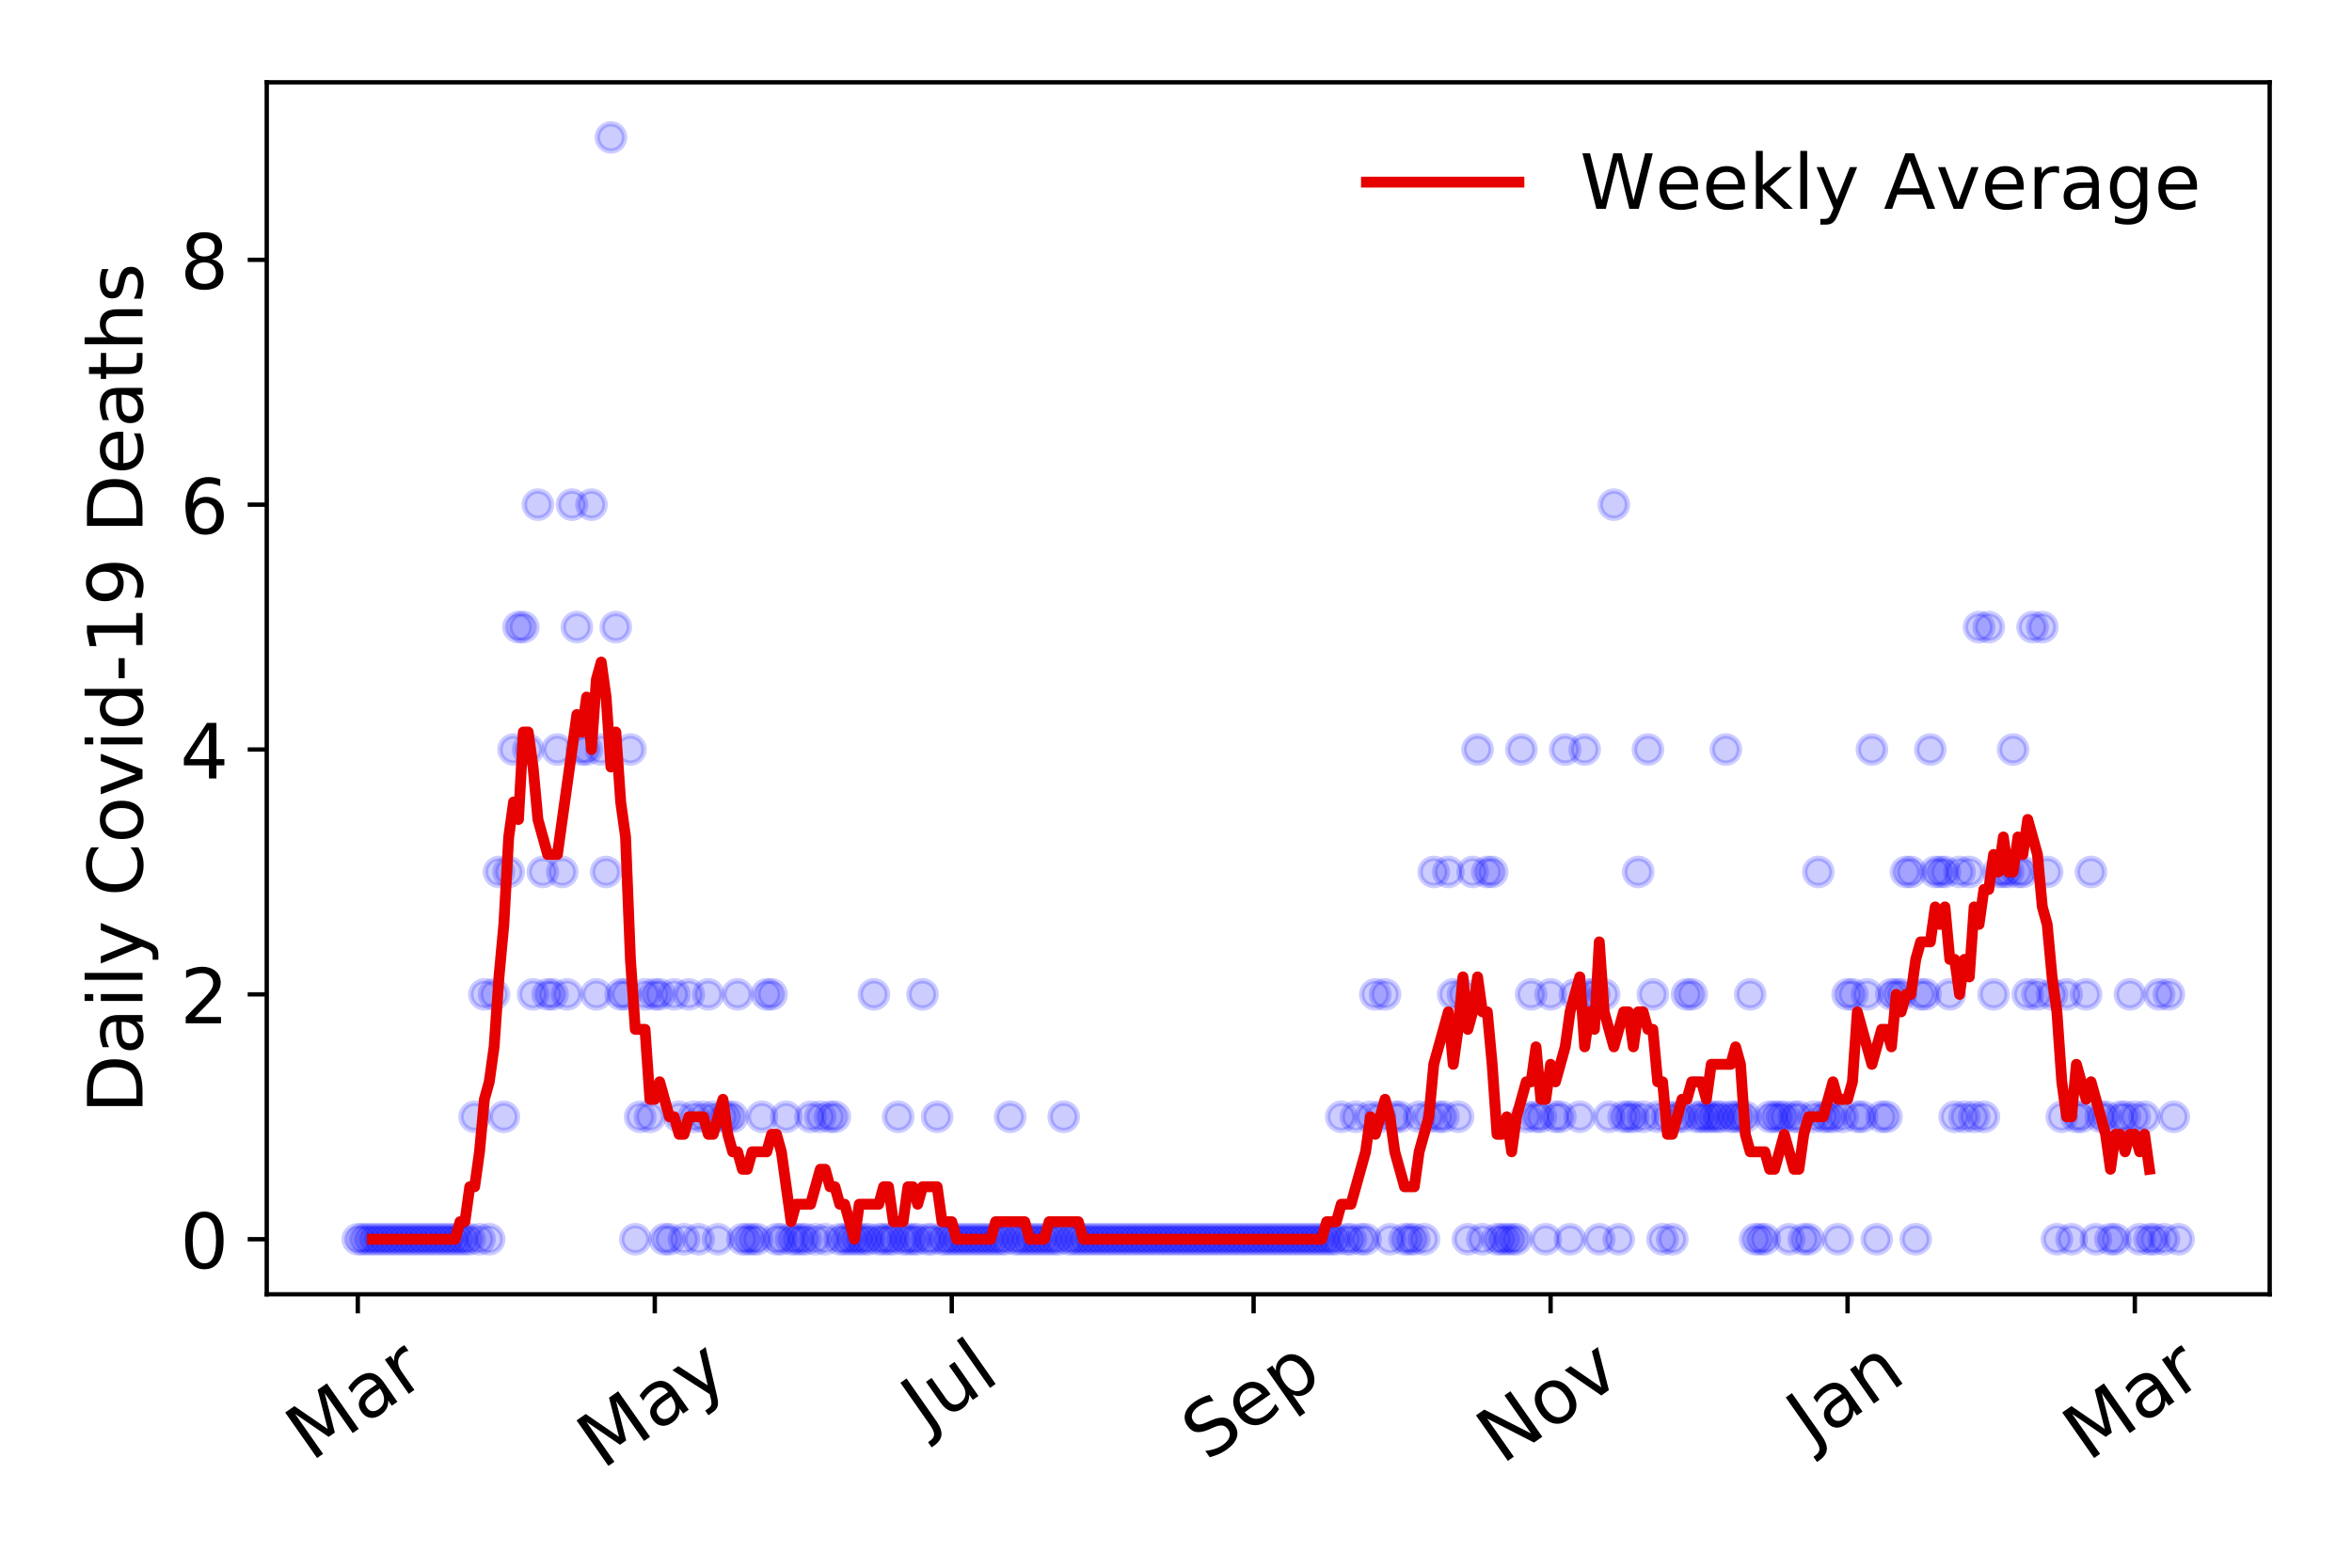 <?xml version="1.0" encoding="utf-8" standalone="no"?>
<!DOCTYPE svg PUBLIC "-//W3C//DTD SVG 1.1//EN"
  "http://www.w3.org/Graphics/SVG/1.1/DTD/svg11.dtd">
<!-- Created with matplotlib (https://matplotlib.org/) -->
<svg height="288pt" version="1.1" viewBox="0 0 432 288" width="432pt" xmlns="http://www.w3.org/2000/svg" xmlns:xlink="http://www.w3.org/1999/xlink">
 <defs>
  <style type="text/css">
*{stroke-linecap:butt;stroke-linejoin:round;}
  </style>
 </defs>
 <g id="figure_1">
  <g id="patch_1">
   <path d="M 0 288 
L 432 288 
L 432 0 
L 0 0 
z
" style="fill:#ffffff;"/>
  </g>
  <g id="axes_1">
   <g id="patch_2">
    <path d="M 48.995 237.778 
L 416.88 237.778 
L 416.88 15.12 
L 48.995 15.12 
z
" style="fill:#ffffff;"/>
   </g>
   <g id="matplotlib.axis_1">
    <g id="xtick_1">
     <g id="line2d_1">
      <defs>
       <path d="M 0 0 
L 0 3.5 
" id="mb868178e86" style="stroke:#000000;stroke-width:0.8;"/>
      </defs>
      <g>
       <use style="stroke:#000000;stroke-width:0.8;" x="65.717" xlink:href="#mb868178e86" y="237.778"/>
      </g>
     </g>
     <g id="text_1">
      <!-- Mar -->
      <defs>
       <path d="M 9.812 72.906 
L 24.516 72.906 
L 43.109 23.297 
L 61.812 72.906 
L 76.516 72.906 
L 76.516 0 
L 66.891 0 
L 66.891 64.016 
L 48.094 14.016 
L 38.188 14.016 
L 19.391 64.016 
L 19.391 0 
L 9.812 0 
z
" id="DejaVuSans-77"/>
       <path d="M 34.281 27.484 
Q 23.391 27.484 19.188 25 
Q 14.984 22.516 14.984 16.5 
Q 14.984 11.719 18.141 8.906 
Q 21.297 6.109 26.703 6.109 
Q 34.188 6.109 38.703 11.406 
Q 43.219 16.703 43.219 25.484 
L 43.219 27.484 
z
M 52.203 31.203 
L 52.203 0 
L 43.219 0 
L 43.219 8.297 
Q 40.141 3.328 35.547 0.953 
Q 30.953 -1.422 24.312 -1.422 
Q 15.922 -1.422 10.953 3.297 
Q 6 8.016 6 15.922 
Q 6 25.141 12.172 29.828 
Q 18.359 34.516 30.609 34.516 
L 43.219 34.516 
L 43.219 35.406 
Q 43.219 41.609 39.141 45 
Q 35.062 48.391 27.688 48.391 
Q 23 48.391 18.547 47.266 
Q 14.109 46.141 10.016 43.891 
L 10.016 52.203 
Q 14.938 54.109 19.578 55.047 
Q 24.219 56 28.609 56 
Q 40.484 56 46.344 49.844 
Q 52.203 43.703 52.203 31.203 
z
" id="DejaVuSans-97"/>
       <path d="M 41.109 46.297 
Q 39.594 47.172 37.812 47.578 
Q 36.031 48 33.891 48 
Q 26.266 48 22.188 43.047 
Q 18.109 38.094 18.109 28.812 
L 18.109 0 
L 9.078 0 
L 9.078 54.688 
L 18.109 54.688 
L 18.109 46.188 
Q 20.953 51.172 25.484 53.578 
Q 30.031 56 36.531 56 
Q 37.453 56 38.578 55.875 
Q 39.703 55.766 41.062 55.516 
z
" id="DejaVuSans-114"/>
      </defs>
      <g transform="translate(57.114 268.643)rotate(-35)scale(0.14 -0.14)">
       <use xlink:href="#DejaVuSans-77"/>
       <use x="86.279" xlink:href="#DejaVuSans-97"/>
       <use x="147.559" xlink:href="#DejaVuSans-114"/>
      </g>
     </g>
    </g>
    <g id="xtick_2">
     <g id="line2d_2">
      <g>
       <use style="stroke:#000000;stroke-width:0.8;" x="120.265" xlink:href="#mb868178e86" y="237.778"/>
      </g>
     </g>
     <g id="text_2">
      <!-- May -->
      <defs>
       <path d="M 32.172 -5.078 
Q 28.375 -14.844 24.75 -17.812 
Q 21.141 -20.797 15.094 -20.797 
L 7.906 -20.797 
L 7.906 -13.281 
L 13.188 -13.281 
Q 16.891 -13.281 18.938 -11.516 
Q 21 -9.766 23.484 -3.219 
L 25.094 0.875 
L 2.984 54.688 
L 12.5 54.688 
L 29.594 11.922 
L 46.688 54.688 
L 56.203 54.688 
z
" id="DejaVuSans-121"/>
      </defs>
      <g transform="translate(110.626 270.094)rotate(-35)scale(0.14 -0.14)">
       <use xlink:href="#DejaVuSans-77"/>
       <use x="86.279" xlink:href="#DejaVuSans-97"/>
       <use x="147.559" xlink:href="#DejaVuSans-121"/>
      </g>
     </g>
    </g>
    <g id="xtick_3">
     <g id="line2d_3">
      <g>
       <use style="stroke:#000000;stroke-width:0.8;" x="174.813" xlink:href="#mb868178e86" y="237.778"/>
      </g>
     </g>
     <g id="text_3">
      <!-- Jul -->
      <defs>
       <path d="M 9.812 72.906 
L 19.672 72.906 
L 19.672 5.078 
Q 19.672 -8.109 14.672 -14.062 
Q 9.672 -20.016 -1.422 -20.016 
L -5.172 -20.016 
L -5.172 -11.719 
L -2.094 -11.719 
Q 4.438 -11.719 7.125 -8.047 
Q 9.812 -4.391 9.812 5.078 
z
" id="DejaVuSans-74"/>
       <path d="M 8.5 21.578 
L 8.5 54.688 
L 17.484 54.688 
L 17.484 21.922 
Q 17.484 14.156 20.5 10.266 
Q 23.531 6.391 29.594 6.391 
Q 36.859 6.391 41.078 11.031 
Q 45.312 15.672 45.312 23.688 
L 45.312 54.688 
L 54.297 54.688 
L 54.297 0 
L 45.312 0 
L 45.312 8.406 
Q 42.047 3.422 37.719 1 
Q 33.406 -1.422 27.688 -1.422 
Q 18.266 -1.422 13.375 4.438 
Q 8.5 10.297 8.5 21.578 
z
M 31.109 56 
z
" id="DejaVuSans-117"/>
       <path d="M 9.422 75.984 
L 18.406 75.984 
L 18.406 0 
L 9.422 0 
z
" id="DejaVuSans-108"/>
      </defs>
      <g transform="translate(170.11 263.181)rotate(-35)scale(0.14 -0.14)">
       <use xlink:href="#DejaVuSans-74"/>
       <use x="29.492" xlink:href="#DejaVuSans-117"/>
       <use x="92.871" xlink:href="#DejaVuSans-108"/>
      </g>
     </g>
    </g>
    <g id="xtick_4">
     <g id="line2d_4">
      <g>
       <use style="stroke:#000000;stroke-width:0.8;" x="230.255" xlink:href="#mb868178e86" y="237.778"/>
      </g>
     </g>
     <g id="text_4">
      <!-- Sep -->
      <defs>
       <path d="M 53.516 70.516 
L 53.516 60.891 
Q 47.906 63.578 42.922 64.891 
Q 37.938 66.219 33.297 66.219 
Q 25.25 66.219 20.875 63.094 
Q 16.5 59.969 16.5 54.203 
Q 16.5 49.359 19.406 46.891 
Q 22.312 44.438 30.422 42.922 
L 36.375 41.703 
Q 47.406 39.594 52.656 34.297 
Q 57.906 29 57.906 20.125 
Q 57.906 9.516 50.797 4.047 
Q 43.703 -1.422 29.984 -1.422 
Q 24.812 -1.422 18.969 -0.25 
Q 13.141 0.922 6.891 3.219 
L 6.891 13.375 
Q 12.891 10.016 18.656 8.297 
Q 24.422 6.594 29.984 6.594 
Q 38.422 6.594 43.016 9.906 
Q 47.609 13.234 47.609 19.391 
Q 47.609 24.75 44.312 27.781 
Q 41.016 30.812 33.5 32.328 
L 27.484 33.5 
Q 16.453 35.688 11.516 40.375 
Q 6.594 45.062 6.594 53.422 
Q 6.594 63.094 13.406 68.656 
Q 20.219 74.219 32.172 74.219 
Q 37.312 74.219 42.625 73.281 
Q 47.953 72.359 53.516 70.516 
z
" id="DejaVuSans-83"/>
       <path d="M 56.203 29.594 
L 56.203 25.203 
L 14.891 25.203 
Q 15.484 15.922 20.484 11.062 
Q 25.484 6.203 34.422 6.203 
Q 39.594 6.203 44.453 7.469 
Q 49.312 8.734 54.109 11.281 
L 54.109 2.781 
Q 49.266 0.734 44.188 -0.344 
Q 39.109 -1.422 33.891 -1.422 
Q 20.797 -1.422 13.156 6.188 
Q 5.516 13.812 5.516 26.812 
Q 5.516 40.234 12.766 48.109 
Q 20.016 56 32.328 56 
Q 43.359 56 49.781 48.891 
Q 56.203 41.797 56.203 29.594 
z
M 47.219 32.234 
Q 47.125 39.594 43.094 43.984 
Q 39.062 48.391 32.422 48.391 
Q 24.906 48.391 20.391 44.141 
Q 15.875 39.891 15.188 32.172 
z
" id="DejaVuSans-101"/>
       <path d="M 18.109 8.203 
L 18.109 -20.797 
L 9.078 -20.797 
L 9.078 54.688 
L 18.109 54.688 
L 18.109 46.391 
Q 20.953 51.266 25.266 53.625 
Q 29.594 56 35.594 56 
Q 45.562 56 51.781 48.094 
Q 58.016 40.188 58.016 27.297 
Q 58.016 14.406 51.781 6.484 
Q 45.562 -1.422 35.594 -1.422 
Q 29.594 -1.422 25.266 0.953 
Q 20.953 3.328 18.109 8.203 
z
M 48.688 27.297 
Q 48.688 37.203 44.609 42.844 
Q 40.531 48.484 33.406 48.484 
Q 26.266 48.484 22.188 42.844 
Q 18.109 37.203 18.109 27.297 
Q 18.109 17.391 22.188 11.75 
Q 26.266 6.109 33.406 6.109 
Q 40.531 6.109 44.609 11.75 
Q 48.688 17.391 48.688 27.297 
z
" id="DejaVuSans-112"/>
      </defs>
      <g transform="translate(221.662 268.629)rotate(-35)scale(0.14 -0.14)">
       <use xlink:href="#DejaVuSans-83"/>
       <use x="63.477" xlink:href="#DejaVuSans-101"/>
       <use x="125" xlink:href="#DejaVuSans-112"/>
      </g>
     </g>
    </g>
    <g id="xtick_5">
     <g id="line2d_5">
      <g>
       <use style="stroke:#000000;stroke-width:0.8;" x="284.803" xlink:href="#mb868178e86" y="237.778"/>
      </g>
     </g>
     <g id="text_5">
      <!-- Nov -->
      <defs>
       <path d="M 9.812 72.906 
L 23.094 72.906 
L 55.422 11.922 
L 55.422 72.906 
L 64.984 72.906 
L 64.984 0 
L 51.703 0 
L 19.391 60.984 
L 19.391 0 
L 9.812 0 
z
" id="DejaVuSans-78"/>
       <path d="M 30.609 48.391 
Q 23.391 48.391 19.188 42.75 
Q 14.984 37.109 14.984 27.297 
Q 14.984 17.484 19.156 11.844 
Q 23.344 6.203 30.609 6.203 
Q 37.797 6.203 41.984 11.859 
Q 46.188 17.531 46.188 27.297 
Q 46.188 37.016 41.984 42.703 
Q 37.797 48.391 30.609 48.391 
z
M 30.609 56 
Q 42.328 56 49.016 48.375 
Q 55.719 40.766 55.719 27.297 
Q 55.719 13.875 49.016 6.219 
Q 42.328 -1.422 30.609 -1.422 
Q 18.844 -1.422 12.172 6.219 
Q 5.516 13.875 5.516 27.297 
Q 5.516 40.766 12.172 48.375 
Q 18.844 56 30.609 56 
z
" id="DejaVuSans-111"/>
       <path d="M 2.984 54.688 
L 12.5 54.688 
L 29.594 8.797 
L 46.688 54.688 
L 56.203 54.688 
L 35.688 0 
L 23.484 0 
z
" id="DejaVuSans-118"/>
      </defs>
      <g transform="translate(275.826 269.166)rotate(-35)scale(0.14 -0.14)">
       <use xlink:href="#DejaVuSans-78"/>
       <use x="74.805" xlink:href="#DejaVuSans-111"/>
       <use x="135.986" xlink:href="#DejaVuSans-118"/>
      </g>
     </g>
    </g>
    <g id="xtick_6">
     <g id="line2d_6">
      <g>
       <use style="stroke:#000000;stroke-width:0.8;" x="339.351" xlink:href="#mb868178e86" y="237.778"/>
      </g>
     </g>
     <g id="text_6">
      <!-- Jan -->
      <defs>
       <path d="M 54.891 33.016 
L 54.891 0 
L 45.906 0 
L 45.906 32.719 
Q 45.906 40.484 42.875 44.328 
Q 39.844 48.188 33.797 48.188 
Q 26.516 48.188 22.312 43.547 
Q 18.109 38.922 18.109 30.906 
L 18.109 0 
L 9.078 0 
L 9.078 54.688 
L 18.109 54.688 
L 18.109 46.188 
Q 21.344 51.125 25.703 53.562 
Q 30.078 56 35.797 56 
Q 45.219 56 50.047 50.172 
Q 54.891 44.344 54.891 33.016 
z
" id="DejaVuSans-110"/>
      </defs>
      <g transform="translate(332.727 265.871)rotate(-35)scale(0.14 -0.14)">
       <use xlink:href="#DejaVuSans-74"/>
       <use x="29.492" xlink:href="#DejaVuSans-97"/>
       <use x="90.771" xlink:href="#DejaVuSans-110"/>
      </g>
     </g>
    </g>
    <g id="xtick_7">
     <g id="line2d_7">
      <g>
       <use style="stroke:#000000;stroke-width:0.8;" x="392.11" xlink:href="#mb868178e86" y="237.778"/>
      </g>
     </g>
     <g id="text_7">
      <!-- Mar -->
      <g transform="translate(383.507 268.643)rotate(-35)scale(0.14 -0.14)">
       <use xlink:href="#DejaVuSans-77"/>
       <use x="86.279" xlink:href="#DejaVuSans-97"/>
       <use x="147.559" xlink:href="#DejaVuSans-114"/>
      </g>
     </g>
    </g>
   </g>
   <g id="matplotlib.axis_2">
    <g id="ytick_1">
     <g id="line2d_8">
      <defs>
       <path d="M 0 0 
L -3.5 0 
" id="m4c9c522bf0" style="stroke:#000000;stroke-width:0.8;"/>
      </defs>
      <g>
       <use style="stroke:#000000;stroke-width:0.8;" x="48.995" xlink:href="#m4c9c522bf0" y="227.657"/>
      </g>
     </g>
     <g id="text_8">
      <!-- 0 -->
      <defs>
       <path d="M 31.781 66.406 
Q 24.172 66.406 20.328 58.906 
Q 16.5 51.422 16.5 36.375 
Q 16.5 21.391 20.328 13.891 
Q 24.172 6.391 31.781 6.391 
Q 39.453 6.391 43.281 13.891 
Q 47.125 21.391 47.125 36.375 
Q 47.125 51.422 43.281 58.906 
Q 39.453 66.406 31.781 66.406 
z
M 31.781 74.219 
Q 44.047 74.219 50.516 64.516 
Q 56.984 54.828 56.984 36.375 
Q 56.984 17.969 50.516 8.266 
Q 44.047 -1.422 31.781 -1.422 
Q 19.531 -1.422 13.062 8.266 
Q 6.594 17.969 6.594 36.375 
Q 6.594 54.828 13.062 64.516 
Q 19.531 74.219 31.781 74.219 
z
" id="DejaVuSans-48"/>
      </defs>
      <g transform="translate(33.087 232.976)scale(0.14 -0.14)">
       <use xlink:href="#DejaVuSans-48"/>
      </g>
     </g>
    </g>
    <g id="ytick_2">
     <g id="line2d_9">
      <g>
       <use style="stroke:#000000;stroke-width:0.8;" x="48.995" xlink:href="#m4c9c522bf0" y="182.676"/>
      </g>
     </g>
     <g id="text_9">
      <!-- 2 -->
      <defs>
       <path d="M 19.188 8.297 
L 53.609 8.297 
L 53.609 0 
L 7.328 0 
L 7.328 8.297 
Q 12.938 14.109 22.625 23.891 
Q 32.328 33.688 34.812 36.531 
Q 39.547 41.844 41.422 45.531 
Q 43.312 49.219 43.312 52.781 
Q 43.312 58.594 39.234 62.25 
Q 35.156 65.922 28.609 65.922 
Q 23.969 65.922 18.812 64.312 
Q 13.672 62.703 7.812 59.422 
L 7.812 69.391 
Q 13.766 71.781 18.938 73 
Q 24.125 74.219 28.422 74.219 
Q 39.75 74.219 46.484 68.547 
Q 53.219 62.891 53.219 53.422 
Q 53.219 48.922 51.531 44.891 
Q 49.859 40.875 45.406 35.406 
Q 44.188 33.984 37.641 27.219 
Q 31.109 20.453 19.188 8.297 
z
" id="DejaVuSans-50"/>
      </defs>
      <g transform="translate(33.087 187.995)scale(0.14 -0.14)">
       <use xlink:href="#DejaVuSans-50"/>
      </g>
     </g>
    </g>
    <g id="ytick_3">
     <g id="line2d_10">
      <g>
       <use style="stroke:#000000;stroke-width:0.8;" x="48.995" xlink:href="#m4c9c522bf0" y="137.694"/>
      </g>
     </g>
     <g id="text_10">
      <!-- 4 -->
      <defs>
       <path d="M 37.797 64.312 
L 12.891 25.391 
L 37.797 25.391 
z
M 35.203 72.906 
L 47.609 72.906 
L 47.609 25.391 
L 58.016 25.391 
L 58.016 17.188 
L 47.609 17.188 
L 47.609 0 
L 37.797 0 
L 37.797 17.188 
L 4.891 17.188 
L 4.891 26.703 
z
" id="DejaVuSans-52"/>
      </defs>
      <g transform="translate(33.087 143.013)scale(0.14 -0.14)">
       <use xlink:href="#DejaVuSans-52"/>
      </g>
     </g>
    </g>
    <g id="ytick_4">
     <g id="line2d_11">
      <g>
       <use style="stroke:#000000;stroke-width:0.8;" x="48.995" xlink:href="#m4c9c522bf0" y="92.713"/>
      </g>
     </g>
     <g id="text_11">
      <!-- 6 -->
      <defs>
       <path d="M 33.016 40.375 
Q 26.375 40.375 22.484 35.828 
Q 18.609 31.297 18.609 23.391 
Q 18.609 15.531 22.484 10.953 
Q 26.375 6.391 33.016 6.391 
Q 39.656 6.391 43.531 10.953 
Q 47.406 15.531 47.406 23.391 
Q 47.406 31.297 43.531 35.828 
Q 39.656 40.375 33.016 40.375 
z
M 52.594 71.297 
L 52.594 62.312 
Q 48.875 64.062 45.094 64.984 
Q 41.312 65.922 37.594 65.922 
Q 27.828 65.922 22.672 59.328 
Q 17.531 52.734 16.797 39.406 
Q 19.672 43.656 24.016 45.922 
Q 28.375 48.188 33.594 48.188 
Q 44.578 48.188 50.953 41.516 
Q 57.328 34.859 57.328 23.391 
Q 57.328 12.156 50.688 5.359 
Q 44.047 -1.422 33.016 -1.422 
Q 20.359 -1.422 13.672 8.266 
Q 6.984 17.969 6.984 36.375 
Q 6.984 53.656 15.188 63.938 
Q 23.391 74.219 37.203 74.219 
Q 40.922 74.219 44.703 73.484 
Q 48.484 72.75 52.594 71.297 
z
" id="DejaVuSans-54"/>
      </defs>
      <g transform="translate(33.087 98.032)scale(0.14 -0.14)">
       <use xlink:href="#DejaVuSans-54"/>
      </g>
     </g>
    </g>
    <g id="ytick_5">
     <g id="line2d_12">
      <g>
       <use style="stroke:#000000;stroke-width:0.8;" x="48.995" xlink:href="#m4c9c522bf0" y="47.732"/>
      </g>
     </g>
     <g id="text_12">
      <!-- 8 -->
      <defs>
       <path d="M 31.781 34.625 
Q 24.75 34.625 20.719 30.859 
Q 16.703 27.094 16.703 20.516 
Q 16.703 13.922 20.719 10.156 
Q 24.75 6.391 31.781 6.391 
Q 38.812 6.391 42.859 10.172 
Q 46.922 13.969 46.922 20.516 
Q 46.922 27.094 42.891 30.859 
Q 38.875 34.625 31.781 34.625 
z
M 21.922 38.812 
Q 15.578 40.375 12.031 44.719 
Q 8.5 49.078 8.5 55.328 
Q 8.5 64.062 14.719 69.141 
Q 20.953 74.219 31.781 74.219 
Q 42.672 74.219 48.875 69.141 
Q 55.078 64.062 55.078 55.328 
Q 55.078 49.078 51.531 44.719 
Q 48 40.375 41.703 38.812 
Q 48.828 37.156 52.797 32.312 
Q 56.781 27.484 56.781 20.516 
Q 56.781 9.906 50.312 4.234 
Q 43.844 -1.422 31.781 -1.422 
Q 19.734 -1.422 13.25 4.234 
Q 6.781 9.906 6.781 20.516 
Q 6.781 27.484 10.781 32.312 
Q 14.797 37.156 21.922 38.812 
z
M 18.312 54.391 
Q 18.312 48.734 21.844 45.562 
Q 25.391 42.391 31.781 42.391 
Q 38.141 42.391 41.719 45.562 
Q 45.312 48.734 45.312 54.391 
Q 45.312 60.062 41.719 63.234 
Q 38.141 66.406 31.781 66.406 
Q 25.391 66.406 21.844 63.234 
Q 18.312 60.062 18.312 54.391 
z
" id="DejaVuSans-56"/>
      </defs>
      <g transform="translate(33.087 53.05)scale(0.14 -0.14)">
       <use xlink:href="#DejaVuSans-56"/>
      </g>
     </g>
    </g>
    <g id="text_13">
     <!-- Daily Covid-19 Deaths -->
     <defs>
      <path d="M 19.672 64.797 
L 19.672 8.109 
L 31.594 8.109 
Q 46.688 8.109 53.688 14.938 
Q 60.688 21.781 60.688 36.531 
Q 60.688 51.172 53.688 57.984 
Q 46.688 64.797 31.594 64.797 
z
M 9.812 72.906 
L 30.078 72.906 
Q 51.266 72.906 61.172 64.094 
Q 71.094 55.281 71.094 36.531 
Q 71.094 17.672 61.125 8.828 
Q 51.172 0 30.078 0 
L 9.812 0 
z
" id="DejaVuSans-68"/>
      <path d="M 9.422 54.688 
L 18.406 54.688 
L 18.406 0 
L 9.422 0 
z
M 9.422 75.984 
L 18.406 75.984 
L 18.406 64.594 
L 9.422 64.594 
z
" id="DejaVuSans-105"/>
      <path id="DejaVuSans-32"/>
      <path d="M 64.406 67.281 
L 64.406 56.891 
Q 59.422 61.531 53.781 63.812 
Q 48.141 66.109 41.797 66.109 
Q 29.297 66.109 22.656 58.469 
Q 16.016 50.828 16.016 36.375 
Q 16.016 21.969 22.656 14.328 
Q 29.297 6.688 41.797 6.688 
Q 48.141 6.688 53.781 8.984 
Q 59.422 11.281 64.406 15.922 
L 64.406 5.609 
Q 59.234 2.094 53.438 0.328 
Q 47.656 -1.422 41.219 -1.422 
Q 24.656 -1.422 15.125 8.703 
Q 5.609 18.844 5.609 36.375 
Q 5.609 53.953 15.125 64.078 
Q 24.656 74.219 41.219 74.219 
Q 47.75 74.219 53.531 72.484 
Q 59.328 70.75 64.406 67.281 
z
" id="DejaVuSans-67"/>
      <path d="M 45.406 46.391 
L 45.406 75.984 
L 54.391 75.984 
L 54.391 0 
L 45.406 0 
L 45.406 8.203 
Q 42.578 3.328 38.25 0.953 
Q 33.938 -1.422 27.875 -1.422 
Q 17.969 -1.422 11.734 6.484 
Q 5.516 14.406 5.516 27.297 
Q 5.516 40.188 11.734 48.094 
Q 17.969 56 27.875 56 
Q 33.938 56 38.25 53.625 
Q 42.578 51.266 45.406 46.391 
z
M 14.797 27.297 
Q 14.797 17.391 18.875 11.75 
Q 22.953 6.109 30.078 6.109 
Q 37.203 6.109 41.297 11.75 
Q 45.406 17.391 45.406 27.297 
Q 45.406 37.203 41.297 42.844 
Q 37.203 48.484 30.078 48.484 
Q 22.953 48.484 18.875 42.844 
Q 14.797 37.203 14.797 27.297 
z
" id="DejaVuSans-100"/>
      <path d="M 4.891 31.391 
L 31.203 31.391 
L 31.203 23.391 
L 4.891 23.391 
z
" id="DejaVuSans-45"/>
      <path d="M 12.406 8.297 
L 28.516 8.297 
L 28.516 63.922 
L 10.984 60.406 
L 10.984 69.391 
L 28.422 72.906 
L 38.281 72.906 
L 38.281 8.297 
L 54.391 8.297 
L 54.391 0 
L 12.406 0 
z
" id="DejaVuSans-49"/>
      <path d="M 10.984 1.516 
L 10.984 10.5 
Q 14.703 8.734 18.5 7.812 
Q 22.312 6.891 25.984 6.891 
Q 35.75 6.891 40.891 13.453 
Q 46.047 20.016 46.781 33.406 
Q 43.953 29.203 39.594 26.953 
Q 35.25 24.703 29.984 24.703 
Q 19.047 24.703 12.672 31.312 
Q 6.297 37.938 6.297 49.422 
Q 6.297 60.641 12.938 67.422 
Q 19.578 74.219 30.609 74.219 
Q 43.266 74.219 49.922 64.516 
Q 56.594 54.828 56.594 36.375 
Q 56.594 19.141 48.406 8.859 
Q 40.234 -1.422 26.422 -1.422 
Q 22.703 -1.422 18.891 -0.688 
Q 15.094 0.047 10.984 1.516 
z
M 30.609 32.422 
Q 37.25 32.422 41.125 36.953 
Q 45.016 41.5 45.016 49.422 
Q 45.016 57.281 41.125 61.844 
Q 37.25 66.406 30.609 66.406 
Q 23.969 66.406 20.094 61.844 
Q 16.219 57.281 16.219 49.422 
Q 16.219 41.5 20.094 36.953 
Q 23.969 32.422 30.609 32.422 
z
" id="DejaVuSans-57"/>
      <path d="M 18.312 70.219 
L 18.312 54.688 
L 36.812 54.688 
L 36.812 47.703 
L 18.312 47.703 
L 18.312 18.016 
Q 18.312 11.328 20.141 9.422 
Q 21.969 7.516 27.594 7.516 
L 36.812 7.516 
L 36.812 0 
L 27.594 0 
Q 17.188 0 13.234 3.875 
Q 9.281 7.766 9.281 18.016 
L 9.281 47.703 
L 2.688 47.703 
L 2.688 54.688 
L 9.281 54.688 
L 9.281 70.219 
z
" id="DejaVuSans-116"/>
      <path d="M 54.891 33.016 
L 54.891 0 
L 45.906 0 
L 45.906 32.719 
Q 45.906 40.484 42.875 44.328 
Q 39.844 48.188 33.797 48.188 
Q 26.516 48.188 22.312 43.547 
Q 18.109 38.922 18.109 30.906 
L 18.109 0 
L 9.078 0 
L 9.078 75.984 
L 18.109 75.984 
L 18.109 46.188 
Q 21.344 51.125 25.703 53.562 
Q 30.078 56 35.797 56 
Q 45.219 56 50.047 50.172 
Q 54.891 44.344 54.891 33.016 
z
" id="DejaVuSans-104"/>
      <path d="M 44.281 53.078 
L 44.281 44.578 
Q 40.484 46.531 36.375 47.5 
Q 32.281 48.484 27.875 48.484 
Q 21.188 48.484 17.844 46.438 
Q 14.5 44.391 14.5 40.281 
Q 14.5 37.156 16.891 35.375 
Q 19.281 33.594 26.516 31.984 
L 29.594 31.297 
Q 39.156 29.25 43.188 25.516 
Q 47.219 21.781 47.219 15.094 
Q 47.219 7.469 41.188 3.016 
Q 35.156 -1.422 24.609 -1.422 
Q 20.219 -1.422 15.453 -0.562 
Q 10.688 0.297 5.422 2 
L 5.422 11.281 
Q 10.406 8.688 15.234 7.391 
Q 20.062 6.109 24.812 6.109 
Q 31.156 6.109 34.562 8.281 
Q 37.984 10.453 37.984 14.406 
Q 37.984 18.062 35.516 20.016 
Q 33.062 21.969 24.703 23.781 
L 21.578 24.516 
Q 13.234 26.266 9.516 29.906 
Q 5.812 33.547 5.812 39.891 
Q 5.812 47.609 11.281 51.797 
Q 16.75 56 26.812 56 
Q 31.781 56 36.172 55.266 
Q 40.578 54.547 44.281 53.078 
z
" id="DejaVuSans-115"/>
     </defs>
     <g transform="translate(26.176 204.56)rotate(-90)scale(0.14 -0.14)">
      <use xlink:href="#DejaVuSans-68"/>
      <use x="77.002" xlink:href="#DejaVuSans-97"/>
      <use x="138.281" xlink:href="#DejaVuSans-105"/>
      <use x="166.064" xlink:href="#DejaVuSans-108"/>
      <use x="193.848" xlink:href="#DejaVuSans-121"/>
      <use x="253.027" xlink:href="#DejaVuSans-32"/>
      <use x="284.814" xlink:href="#DejaVuSans-67"/>
      <use x="354.639" xlink:href="#DejaVuSans-111"/>
      <use x="415.82" xlink:href="#DejaVuSans-118"/>
      <use x="475" xlink:href="#DejaVuSans-105"/>
      <use x="502.783" xlink:href="#DejaVuSans-100"/>
      <use x="566.26" xlink:href="#DejaVuSans-45"/>
      <use x="602.344" xlink:href="#DejaVuSans-49"/>
      <use x="665.967" xlink:href="#DejaVuSans-57"/>
      <use x="729.59" xlink:href="#DejaVuSans-32"/>
      <use x="761.377" xlink:href="#DejaVuSans-68"/>
      <use x="838.379" xlink:href="#DejaVuSans-101"/>
      <use x="899.902" xlink:href="#DejaVuSans-97"/>
      <use x="961.182" xlink:href="#DejaVuSans-116"/>
      <use x="1000.391" xlink:href="#DejaVuSans-104"/>
      <use x="1063.77" xlink:href="#DejaVuSans-115"/>
     </g>
    </g>
   </g>
   <g id="line2d_13">
    <defs>
     <path d="M 0 2.5 
C 0.663 2.5 1.299 2.237 1.768 1.768 
C 2.237 1.299 2.5 0.663 2.5 0 
C 2.5 -0.663 2.237 -1.299 1.768 -1.768 
C 1.299 -2.237 0.663 -2.5 0 -2.5 
C -0.663 -2.5 -1.299 -2.237 -1.768 -1.768 
C -2.237 -1.299 -2.5 -0.663 -2.5 0 
C -2.5 0.663 -2.237 1.299 -1.768 1.768 
C -1.299 2.237 -0.663 2.5 0 2.5 
z
" id="m93c6b9d7fd" style="stroke:#0000ff;stroke-opacity:0.2;"/>
    </defs>
    <g clip-path="url(#pe344e16034)">
     <use style="fill:#0000ff;fill-opacity:0.2;stroke:#0000ff;stroke-opacity:0.2;" x="65.717" xlink:href="#m93c6b9d7fd" y="227.657"/>
     <use style="fill:#0000ff;fill-opacity:0.2;stroke:#0000ff;stroke-opacity:0.2;" x="66.611" xlink:href="#m93c6b9d7fd" y="227.657"/>
     <use style="fill:#0000ff;fill-opacity:0.2;stroke:#0000ff;stroke-opacity:0.2;" x="67.505" xlink:href="#m93c6b9d7fd" y="227.657"/>
     <use style="fill:#0000ff;fill-opacity:0.2;stroke:#0000ff;stroke-opacity:0.2;" x="68.4" xlink:href="#m93c6b9d7fd" y="227.657"/>
     <use style="fill:#0000ff;fill-opacity:0.2;stroke:#0000ff;stroke-opacity:0.2;" x="69.294" xlink:href="#m93c6b9d7fd" y="227.657"/>
     <use style="fill:#0000ff;fill-opacity:0.2;stroke:#0000ff;stroke-opacity:0.2;" x="70.188" xlink:href="#m93c6b9d7fd" y="227.657"/>
     <use style="fill:#0000ff;fill-opacity:0.2;stroke:#0000ff;stroke-opacity:0.2;" x="71.082" xlink:href="#m93c6b9d7fd" y="227.657"/>
     <use style="fill:#0000ff;fill-opacity:0.2;stroke:#0000ff;stroke-opacity:0.2;" x="71.977" xlink:href="#m93c6b9d7fd" y="227.657"/>
     <use style="fill:#0000ff;fill-opacity:0.2;stroke:#0000ff;stroke-opacity:0.2;" x="72.871" xlink:href="#m93c6b9d7fd" y="227.657"/>
     <use style="fill:#0000ff;fill-opacity:0.2;stroke:#0000ff;stroke-opacity:0.2;" x="73.765" xlink:href="#m93c6b9d7fd" y="227.657"/>
     <use style="fill:#0000ff;fill-opacity:0.2;stroke:#0000ff;stroke-opacity:0.2;" x="74.659" xlink:href="#m93c6b9d7fd" y="227.657"/>
     <use style="fill:#0000ff;fill-opacity:0.2;stroke:#0000ff;stroke-opacity:0.2;" x="75.554" xlink:href="#m93c6b9d7fd" y="227.657"/>
     <use style="fill:#0000ff;fill-opacity:0.2;stroke:#0000ff;stroke-opacity:0.2;" x="76.448" xlink:href="#m93c6b9d7fd" y="227.657"/>
     <use style="fill:#0000ff;fill-opacity:0.2;stroke:#0000ff;stroke-opacity:0.2;" x="77.342" xlink:href="#m93c6b9d7fd" y="227.657"/>
     <use style="fill:#0000ff;fill-opacity:0.2;stroke:#0000ff;stroke-opacity:0.2;" x="78.236" xlink:href="#m93c6b9d7fd" y="227.657"/>
     <use style="fill:#0000ff;fill-opacity:0.2;stroke:#0000ff;stroke-opacity:0.2;" x="79.13" xlink:href="#m93c6b9d7fd" y="227.657"/>
     <use style="fill:#0000ff;fill-opacity:0.2;stroke:#0000ff;stroke-opacity:0.2;" x="80.025" xlink:href="#m93c6b9d7fd" y="227.657"/>
     <use style="fill:#0000ff;fill-opacity:0.2;stroke:#0000ff;stroke-opacity:0.2;" x="80.919" xlink:href="#m93c6b9d7fd" y="227.657"/>
     <use style="fill:#0000ff;fill-opacity:0.2;stroke:#0000ff;stroke-opacity:0.2;" x="81.813" xlink:href="#m93c6b9d7fd" y="227.657"/>
     <use style="fill:#0000ff;fill-opacity:0.2;stroke:#0000ff;stroke-opacity:0.2;" x="82.707" xlink:href="#m93c6b9d7fd" y="227.657"/>
     <use style="fill:#0000ff;fill-opacity:0.2;stroke:#0000ff;stroke-opacity:0.2;" x="83.602" xlink:href="#m93c6b9d7fd" y="227.657"/>
     <use style="fill:#0000ff;fill-opacity:0.2;stroke:#0000ff;stroke-opacity:0.2;" x="84.496" xlink:href="#m93c6b9d7fd" y="227.657"/>
     <use style="fill:#0000ff;fill-opacity:0.2;stroke:#0000ff;stroke-opacity:0.2;" x="85.39" xlink:href="#m93c6b9d7fd" y="227.657"/>
     <use style="fill:#0000ff;fill-opacity:0.2;stroke:#0000ff;stroke-opacity:0.2;" x="86.284" xlink:href="#m93c6b9d7fd" y="227.657"/>
     <use style="fill:#0000ff;fill-opacity:0.2;stroke:#0000ff;stroke-opacity:0.2;" x="87.178" xlink:href="#m93c6b9d7fd" y="205.167"/>
     <use style="fill:#0000ff;fill-opacity:0.2;stroke:#0000ff;stroke-opacity:0.2;" x="88.073" xlink:href="#m93c6b9d7fd" y="227.657"/>
     <use style="fill:#0000ff;fill-opacity:0.2;stroke:#0000ff;stroke-opacity:0.2;" x="88.967" xlink:href="#m93c6b9d7fd" y="182.676"/>
     <use style="fill:#0000ff;fill-opacity:0.2;stroke:#0000ff;stroke-opacity:0.2;" x="89.861" xlink:href="#m93c6b9d7fd" y="227.657"/>
     <use style="fill:#0000ff;fill-opacity:0.2;stroke:#0000ff;stroke-opacity:0.2;" x="90.755" xlink:href="#m93c6b9d7fd" y="182.676"/>
     <use style="fill:#0000ff;fill-opacity:0.2;stroke:#0000ff;stroke-opacity:0.2;" x="91.65" xlink:href="#m93c6b9d7fd" y="160.185"/>
     <use style="fill:#0000ff;fill-opacity:0.2;stroke:#0000ff;stroke-opacity:0.2;" x="92.544" xlink:href="#m93c6b9d7fd" y="205.167"/>
     <use style="fill:#0000ff;fill-opacity:0.2;stroke:#0000ff;stroke-opacity:0.2;" x="93.438" xlink:href="#m93c6b9d7fd" y="160.185"/>
     <use style="fill:#0000ff;fill-opacity:0.2;stroke:#0000ff;stroke-opacity:0.2;" x="94.332" xlink:href="#m93c6b9d7fd" y="137.694"/>
     <use style="fill:#0000ff;fill-opacity:0.2;stroke:#0000ff;stroke-opacity:0.2;" x="95.227" xlink:href="#m93c6b9d7fd" y="115.204"/>
     <use style="fill:#0000ff;fill-opacity:0.2;stroke:#0000ff;stroke-opacity:0.2;" x="96.121" xlink:href="#m93c6b9d7fd" y="115.204"/>
     <use style="fill:#0000ff;fill-opacity:0.2;stroke:#0000ff;stroke-opacity:0.2;" x="97.015" xlink:href="#m93c6b9d7fd" y="137.694"/>
     <use style="fill:#0000ff;fill-opacity:0.2;stroke:#0000ff;stroke-opacity:0.2;" x="97.909" xlink:href="#m93c6b9d7fd" y="182.676"/>
     <use style="fill:#0000ff;fill-opacity:0.2;stroke:#0000ff;stroke-opacity:0.2;" x="98.803" xlink:href="#m93c6b9d7fd" y="92.713"/>
     <use style="fill:#0000ff;fill-opacity:0.2;stroke:#0000ff;stroke-opacity:0.2;" x="99.698" xlink:href="#m93c6b9d7fd" y="160.185"/>
     <use style="fill:#0000ff;fill-opacity:0.2;stroke:#0000ff;stroke-opacity:0.2;" x="100.592" xlink:href="#m93c6b9d7fd" y="182.676"/>
     <use style="fill:#0000ff;fill-opacity:0.2;stroke:#0000ff;stroke-opacity:0.2;" x="101.486" xlink:href="#m93c6b9d7fd" y="182.676"/>
     <use style="fill:#0000ff;fill-opacity:0.2;stroke:#0000ff;stroke-opacity:0.2;" x="102.38" xlink:href="#m93c6b9d7fd" y="137.694"/>
     <use style="fill:#0000ff;fill-opacity:0.2;stroke:#0000ff;stroke-opacity:0.2;" x="103.275" xlink:href="#m93c6b9d7fd" y="160.185"/>
     <use style="fill:#0000ff;fill-opacity:0.2;stroke:#0000ff;stroke-opacity:0.2;" x="104.169" xlink:href="#m93c6b9d7fd" y="182.676"/>
     <use style="fill:#0000ff;fill-opacity:0.2;stroke:#0000ff;stroke-opacity:0.2;" x="105.063" xlink:href="#m93c6b9d7fd" y="92.713"/>
     <use style="fill:#0000ff;fill-opacity:0.2;stroke:#0000ff;stroke-opacity:0.2;" x="105.957" xlink:href="#m93c6b9d7fd" y="115.204"/>
     <use style="fill:#0000ff;fill-opacity:0.2;stroke:#0000ff;stroke-opacity:0.2;" x="106.851" xlink:href="#m93c6b9d7fd" y="137.694"/>
     <use style="fill:#0000ff;fill-opacity:0.2;stroke:#0000ff;stroke-opacity:0.2;" x="107.746" xlink:href="#m93c6b9d7fd" y="137.694"/>
     <use style="fill:#0000ff;fill-opacity:0.2;stroke:#0000ff;stroke-opacity:0.2;" x="108.64" xlink:href="#m93c6b9d7fd" y="92.713"/>
     <use style="fill:#0000ff;fill-opacity:0.2;stroke:#0000ff;stroke-opacity:0.2;" x="109.534" xlink:href="#m93c6b9d7fd" y="182.676"/>
     <use style="fill:#0000ff;fill-opacity:0.2;stroke:#0000ff;stroke-opacity:0.2;" x="110.428" xlink:href="#m93c6b9d7fd" y="137.694"/>
     <use style="fill:#0000ff;fill-opacity:0.2;stroke:#0000ff;stroke-opacity:0.2;" x="111.323" xlink:href="#m93c6b9d7fd" y="160.185"/>
     <use style="fill:#0000ff;fill-opacity:0.2;stroke:#0000ff;stroke-opacity:0.2;" x="112.217" xlink:href="#m93c6b9d7fd" y="25.241"/>
     <use style="fill:#0000ff;fill-opacity:0.2;stroke:#0000ff;stroke-opacity:0.2;" x="113.111" xlink:href="#m93c6b9d7fd" y="115.204"/>
     <use style="fill:#0000ff;fill-opacity:0.2;stroke:#0000ff;stroke-opacity:0.2;" x="114.005" xlink:href="#m93c6b9d7fd" y="182.676"/>
     <use style="fill:#0000ff;fill-opacity:0.2;stroke:#0000ff;stroke-opacity:0.2;" x="114.9" xlink:href="#m93c6b9d7fd" y="182.676"/>
     <use style="fill:#0000ff;fill-opacity:0.2;stroke:#0000ff;stroke-opacity:0.2;" x="115.794" xlink:href="#m93c6b9d7fd" y="137.694"/>
     <use style="fill:#0000ff;fill-opacity:0.2;stroke:#0000ff;stroke-opacity:0.2;" x="116.688" xlink:href="#m93c6b9d7fd" y="227.657"/>
     <use style="fill:#0000ff;fill-opacity:0.2;stroke:#0000ff;stroke-opacity:0.2;" x="117.582" xlink:href="#m93c6b9d7fd" y="205.167"/>
     <use style="fill:#0000ff;fill-opacity:0.2;stroke:#0000ff;stroke-opacity:0.2;" x="118.476" xlink:href="#m93c6b9d7fd" y="182.676"/>
     <use style="fill:#0000ff;fill-opacity:0.2;stroke:#0000ff;stroke-opacity:0.2;" x="119.371" xlink:href="#m93c6b9d7fd" y="205.167"/>
     <use style="fill:#0000ff;fill-opacity:0.2;stroke:#0000ff;stroke-opacity:0.2;" x="120.265" xlink:href="#m93c6b9d7fd" y="182.676"/>
     <use style="fill:#0000ff;fill-opacity:0.2;stroke:#0000ff;stroke-opacity:0.2;" x="121.159" xlink:href="#m93c6b9d7fd" y="182.676"/>
     <use style="fill:#0000ff;fill-opacity:0.2;stroke:#0000ff;stroke-opacity:0.2;" x="122.053" xlink:href="#m93c6b9d7fd" y="227.657"/>
     <use style="fill:#0000ff;fill-opacity:0.2;stroke:#0000ff;stroke-opacity:0.2;" x="122.948" xlink:href="#m93c6b9d7fd" y="227.657"/>
     <use style="fill:#0000ff;fill-opacity:0.2;stroke:#0000ff;stroke-opacity:0.2;" x="123.842" xlink:href="#m93c6b9d7fd" y="182.676"/>
     <use style="fill:#0000ff;fill-opacity:0.2;stroke:#0000ff;stroke-opacity:0.2;" x="124.736" xlink:href="#m93c6b9d7fd" y="205.167"/>
     <use style="fill:#0000ff;fill-opacity:0.2;stroke:#0000ff;stroke-opacity:0.2;" x="125.63" xlink:href="#m93c6b9d7fd" y="227.657"/>
     <use style="fill:#0000ff;fill-opacity:0.2;stroke:#0000ff;stroke-opacity:0.2;" x="126.524" xlink:href="#m93c6b9d7fd" y="182.676"/>
     <use style="fill:#0000ff;fill-opacity:0.2;stroke:#0000ff;stroke-opacity:0.2;" x="127.419" xlink:href="#m93c6b9d7fd" y="205.167"/>
     <use style="fill:#0000ff;fill-opacity:0.2;stroke:#0000ff;stroke-opacity:0.2;" x="128.313" xlink:href="#m93c6b9d7fd" y="227.657"/>
     <use style="fill:#0000ff;fill-opacity:0.2;stroke:#0000ff;stroke-opacity:0.2;" x="129.207" xlink:href="#m93c6b9d7fd" y="205.167"/>
     <use style="fill:#0000ff;fill-opacity:0.2;stroke:#0000ff;stroke-opacity:0.2;" x="130.101" xlink:href="#m93c6b9d7fd" y="182.676"/>
     <use style="fill:#0000ff;fill-opacity:0.2;stroke:#0000ff;stroke-opacity:0.2;" x="130.996" xlink:href="#m93c6b9d7fd" y="205.167"/>
     <use style="fill:#0000ff;fill-opacity:0.2;stroke:#0000ff;stroke-opacity:0.2;" x="131.89" xlink:href="#m93c6b9d7fd" y="227.657"/>
     <use style="fill:#0000ff;fill-opacity:0.2;stroke:#0000ff;stroke-opacity:0.2;" x="132.784" xlink:href="#m93c6b9d7fd" y="205.167"/>
     <use style="fill:#0000ff;fill-opacity:0.2;stroke:#0000ff;stroke-opacity:0.2;" x="133.678" xlink:href="#m93c6b9d7fd" y="205.167"/>
     <use style="fill:#0000ff;fill-opacity:0.2;stroke:#0000ff;stroke-opacity:0.2;" x="134.573" xlink:href="#m93c6b9d7fd" y="205.167"/>
     <use style="fill:#0000ff;fill-opacity:0.2;stroke:#0000ff;stroke-opacity:0.2;" x="135.467" xlink:href="#m93c6b9d7fd" y="182.676"/>
     <use style="fill:#0000ff;fill-opacity:0.2;stroke:#0000ff;stroke-opacity:0.2;" x="136.361" xlink:href="#m93c6b9d7fd" y="227.657"/>
     <use style="fill:#0000ff;fill-opacity:0.2;stroke:#0000ff;stroke-opacity:0.2;" x="137.255" xlink:href="#m93c6b9d7fd" y="227.657"/>
     <use style="fill:#0000ff;fill-opacity:0.2;stroke:#0000ff;stroke-opacity:0.2;" x="138.149" xlink:href="#m93c6b9d7fd" y="227.657"/>
     <use style="fill:#0000ff;fill-opacity:0.2;stroke:#0000ff;stroke-opacity:0.2;" x="139.044" xlink:href="#m93c6b9d7fd" y="227.657"/>
     <use style="fill:#0000ff;fill-opacity:0.2;stroke:#0000ff;stroke-opacity:0.2;" x="139.938" xlink:href="#m93c6b9d7fd" y="205.167"/>
     <use style="fill:#0000ff;fill-opacity:0.2;stroke:#0000ff;stroke-opacity:0.2;" x="140.832" xlink:href="#m93c6b9d7fd" y="182.676"/>
     <use style="fill:#0000ff;fill-opacity:0.2;stroke:#0000ff;stroke-opacity:0.2;" x="141.726" xlink:href="#m93c6b9d7fd" y="182.676"/>
     <use style="fill:#0000ff;fill-opacity:0.2;stroke:#0000ff;stroke-opacity:0.2;" x="142.621" xlink:href="#m93c6b9d7fd" y="227.657"/>
     <use style="fill:#0000ff;fill-opacity:0.2;stroke:#0000ff;stroke-opacity:0.2;" x="143.515" xlink:href="#m93c6b9d7fd" y="227.657"/>
     <use style="fill:#0000ff;fill-opacity:0.2;stroke:#0000ff;stroke-opacity:0.2;" x="144.409" xlink:href="#m93c6b9d7fd" y="205.167"/>
     <use style="fill:#0000ff;fill-opacity:0.2;stroke:#0000ff;stroke-opacity:0.2;" x="145.303" xlink:href="#m93c6b9d7fd" y="227.657"/>
     <use style="fill:#0000ff;fill-opacity:0.2;stroke:#0000ff;stroke-opacity:0.2;" x="146.197" xlink:href="#m93c6b9d7fd" y="227.657"/>
     <use style="fill:#0000ff;fill-opacity:0.2;stroke:#0000ff;stroke-opacity:0.2;" x="147.092" xlink:href="#m93c6b9d7fd" y="227.657"/>
     <use style="fill:#0000ff;fill-opacity:0.2;stroke:#0000ff;stroke-opacity:0.2;" x="147.986" xlink:href="#m93c6b9d7fd" y="227.657"/>
     <use style="fill:#0000ff;fill-opacity:0.2;stroke:#0000ff;stroke-opacity:0.2;" x="148.88" xlink:href="#m93c6b9d7fd" y="205.167"/>
     <use style="fill:#0000ff;fill-opacity:0.2;stroke:#0000ff;stroke-opacity:0.2;" x="149.774" xlink:href="#m93c6b9d7fd" y="227.657"/>
     <use style="fill:#0000ff;fill-opacity:0.2;stroke:#0000ff;stroke-opacity:0.2;" x="150.669" xlink:href="#m93c6b9d7fd" y="205.167"/>
     <use style="fill:#0000ff;fill-opacity:0.2;stroke:#0000ff;stroke-opacity:0.2;" x="151.563" xlink:href="#m93c6b9d7fd" y="227.657"/>
     <use style="fill:#0000ff;fill-opacity:0.2;stroke:#0000ff;stroke-opacity:0.2;" x="152.457" xlink:href="#m93c6b9d7fd" y="205.167"/>
     <use style="fill:#0000ff;fill-opacity:0.2;stroke:#0000ff;stroke-opacity:0.2;" x="153.351" xlink:href="#m93c6b9d7fd" y="205.167"/>
     <use style="fill:#0000ff;fill-opacity:0.2;stroke:#0000ff;stroke-opacity:0.2;" x="154.246" xlink:href="#m93c6b9d7fd" y="227.657"/>
     <use style="fill:#0000ff;fill-opacity:0.2;stroke:#0000ff;stroke-opacity:0.2;" x="155.14" xlink:href="#m93c6b9d7fd" y="227.657"/>
     <use style="fill:#0000ff;fill-opacity:0.2;stroke:#0000ff;stroke-opacity:0.2;" x="156.034" xlink:href="#m93c6b9d7fd" y="227.657"/>
     <use style="fill:#0000ff;fill-opacity:0.2;stroke:#0000ff;stroke-opacity:0.2;" x="156.928" xlink:href="#m93c6b9d7fd" y="227.657"/>
     <use style="fill:#0000ff;fill-opacity:0.2;stroke:#0000ff;stroke-opacity:0.2;" x="157.822" xlink:href="#m93c6b9d7fd" y="227.657"/>
     <use style="fill:#0000ff;fill-opacity:0.2;stroke:#0000ff;stroke-opacity:0.2;" x="158.717" xlink:href="#m93c6b9d7fd" y="227.657"/>
     <use style="fill:#0000ff;fill-opacity:0.2;stroke:#0000ff;stroke-opacity:0.2;" x="159.611" xlink:href="#m93c6b9d7fd" y="227.657"/>
     <use style="fill:#0000ff;fill-opacity:0.2;stroke:#0000ff;stroke-opacity:0.2;" x="160.505" xlink:href="#m93c6b9d7fd" y="182.676"/>
     <use style="fill:#0000ff;fill-opacity:0.2;stroke:#0000ff;stroke-opacity:0.2;" x="161.399" xlink:href="#m93c6b9d7fd" y="227.657"/>
     <use style="fill:#0000ff;fill-opacity:0.2;stroke:#0000ff;stroke-opacity:0.2;" x="162.294" xlink:href="#m93c6b9d7fd" y="227.657"/>
     <use style="fill:#0000ff;fill-opacity:0.2;stroke:#0000ff;stroke-opacity:0.2;" x="163.188" xlink:href="#m93c6b9d7fd" y="227.657"/>
     <use style="fill:#0000ff;fill-opacity:0.2;stroke:#0000ff;stroke-opacity:0.2;" x="164.082" xlink:href="#m93c6b9d7fd" y="227.657"/>
     <use style="fill:#0000ff;fill-opacity:0.2;stroke:#0000ff;stroke-opacity:0.2;" x="164.976" xlink:href="#m93c6b9d7fd" y="205.167"/>
     <use style="fill:#0000ff;fill-opacity:0.2;stroke:#0000ff;stroke-opacity:0.2;" x="165.87" xlink:href="#m93c6b9d7fd" y="227.657"/>
     <use style="fill:#0000ff;fill-opacity:0.2;stroke:#0000ff;stroke-opacity:0.2;" x="166.765" xlink:href="#m93c6b9d7fd" y="227.657"/>
     <use style="fill:#0000ff;fill-opacity:0.2;stroke:#0000ff;stroke-opacity:0.2;" x="167.659" xlink:href="#m93c6b9d7fd" y="227.657"/>
     <use style="fill:#0000ff;fill-opacity:0.2;stroke:#0000ff;stroke-opacity:0.2;" x="168.553" xlink:href="#m93c6b9d7fd" y="227.657"/>
     <use style="fill:#0000ff;fill-opacity:0.2;stroke:#0000ff;stroke-opacity:0.2;" x="169.447" xlink:href="#m93c6b9d7fd" y="182.676"/>
     <use style="fill:#0000ff;fill-opacity:0.2;stroke:#0000ff;stroke-opacity:0.2;" x="170.342" xlink:href="#m93c6b9d7fd" y="227.657"/>
     <use style="fill:#0000ff;fill-opacity:0.2;stroke:#0000ff;stroke-opacity:0.2;" x="171.236" xlink:href="#m93c6b9d7fd" y="227.657"/>
     <use style="fill:#0000ff;fill-opacity:0.2;stroke:#0000ff;stroke-opacity:0.2;" x="172.13" xlink:href="#m93c6b9d7fd" y="205.167"/>
     <use style="fill:#0000ff;fill-opacity:0.2;stroke:#0000ff;stroke-opacity:0.2;" x="173.024" xlink:href="#m93c6b9d7fd" y="227.657"/>
     <use style="fill:#0000ff;fill-opacity:0.2;stroke:#0000ff;stroke-opacity:0.2;" x="173.919" xlink:href="#m93c6b9d7fd" y="227.657"/>
     <use style="fill:#0000ff;fill-opacity:0.2;stroke:#0000ff;stroke-opacity:0.2;" x="174.813" xlink:href="#m93c6b9d7fd" y="227.657"/>
     <use style="fill:#0000ff;fill-opacity:0.2;stroke:#0000ff;stroke-opacity:0.2;" x="175.707" xlink:href="#m93c6b9d7fd" y="227.657"/>
     <use style="fill:#0000ff;fill-opacity:0.2;stroke:#0000ff;stroke-opacity:0.2;" x="176.601" xlink:href="#m93c6b9d7fd" y="227.657"/>
     <use style="fill:#0000ff;fill-opacity:0.2;stroke:#0000ff;stroke-opacity:0.2;" x="177.495" xlink:href="#m93c6b9d7fd" y="227.657"/>
     <use style="fill:#0000ff;fill-opacity:0.2;stroke:#0000ff;stroke-opacity:0.2;" x="178.39" xlink:href="#m93c6b9d7fd" y="227.657"/>
     <use style="fill:#0000ff;fill-opacity:0.2;stroke:#0000ff;stroke-opacity:0.2;" x="179.284" xlink:href="#m93c6b9d7fd" y="227.657"/>
     <use style="fill:#0000ff;fill-opacity:0.2;stroke:#0000ff;stroke-opacity:0.2;" x="180.178" xlink:href="#m93c6b9d7fd" y="227.657"/>
     <use style="fill:#0000ff;fill-opacity:0.2;stroke:#0000ff;stroke-opacity:0.2;" x="181.072" xlink:href="#m93c6b9d7fd" y="227.657"/>
     <use style="fill:#0000ff;fill-opacity:0.2;stroke:#0000ff;stroke-opacity:0.2;" x="181.967" xlink:href="#m93c6b9d7fd" y="227.657"/>
     <use style="fill:#0000ff;fill-opacity:0.2;stroke:#0000ff;stroke-opacity:0.2;" x="182.861" xlink:href="#m93c6b9d7fd" y="227.657"/>
     <use style="fill:#0000ff;fill-opacity:0.2;stroke:#0000ff;stroke-opacity:0.2;" x="183.755" xlink:href="#m93c6b9d7fd" y="227.657"/>
     <use style="fill:#0000ff;fill-opacity:0.2;stroke:#0000ff;stroke-opacity:0.2;" x="184.649" xlink:href="#m93c6b9d7fd" y="227.657"/>
     <use style="fill:#0000ff;fill-opacity:0.2;stroke:#0000ff;stroke-opacity:0.2;" x="185.543" xlink:href="#m93c6b9d7fd" y="205.167"/>
     <use style="fill:#0000ff;fill-opacity:0.2;stroke:#0000ff;stroke-opacity:0.2;" x="186.438" xlink:href="#m93c6b9d7fd" y="227.657"/>
     <use style="fill:#0000ff;fill-opacity:0.2;stroke:#0000ff;stroke-opacity:0.2;" x="187.332" xlink:href="#m93c6b9d7fd" y="227.657"/>
     <use style="fill:#0000ff;fill-opacity:0.2;stroke:#0000ff;stroke-opacity:0.2;" x="188.226" xlink:href="#m93c6b9d7fd" y="227.657"/>
     <use style="fill:#0000ff;fill-opacity:0.2;stroke:#0000ff;stroke-opacity:0.2;" x="189.12" xlink:href="#m93c6b9d7fd" y="227.657"/>
     <use style="fill:#0000ff;fill-opacity:0.2;stroke:#0000ff;stroke-opacity:0.2;" x="190.015" xlink:href="#m93c6b9d7fd" y="227.657"/>
     <use style="fill:#0000ff;fill-opacity:0.2;stroke:#0000ff;stroke-opacity:0.2;" x="190.909" xlink:href="#m93c6b9d7fd" y="227.657"/>
     <use style="fill:#0000ff;fill-opacity:0.2;stroke:#0000ff;stroke-opacity:0.2;" x="191.803" xlink:href="#m93c6b9d7fd" y="227.657"/>
     <use style="fill:#0000ff;fill-opacity:0.2;stroke:#0000ff;stroke-opacity:0.2;" x="192.697" xlink:href="#m93c6b9d7fd" y="227.657"/>
     <use style="fill:#0000ff;fill-opacity:0.2;stroke:#0000ff;stroke-opacity:0.2;" x="193.592" xlink:href="#m93c6b9d7fd" y="227.657"/>
     <use style="fill:#0000ff;fill-opacity:0.2;stroke:#0000ff;stroke-opacity:0.2;" x="194.486" xlink:href="#m93c6b9d7fd" y="227.657"/>
     <use style="fill:#0000ff;fill-opacity:0.2;stroke:#0000ff;stroke-opacity:0.2;" x="195.38" xlink:href="#m93c6b9d7fd" y="205.167"/>
     <use style="fill:#0000ff;fill-opacity:0.2;stroke:#0000ff;stroke-opacity:0.2;" x="196.274" xlink:href="#m93c6b9d7fd" y="227.657"/>
     <use style="fill:#0000ff;fill-opacity:0.2;stroke:#0000ff;stroke-opacity:0.2;" x="197.168" xlink:href="#m93c6b9d7fd" y="227.657"/>
     <use style="fill:#0000ff;fill-opacity:0.2;stroke:#0000ff;stroke-opacity:0.2;" x="198.063" xlink:href="#m93c6b9d7fd" y="227.657"/>
     <use style="fill:#0000ff;fill-opacity:0.2;stroke:#0000ff;stroke-opacity:0.2;" x="198.957" xlink:href="#m93c6b9d7fd" y="227.657"/>
     <use style="fill:#0000ff;fill-opacity:0.2;stroke:#0000ff;stroke-opacity:0.2;" x="199.851" xlink:href="#m93c6b9d7fd" y="227.657"/>
     <use style="fill:#0000ff;fill-opacity:0.2;stroke:#0000ff;stroke-opacity:0.2;" x="200.745" xlink:href="#m93c6b9d7fd" y="227.657"/>
     <use style="fill:#0000ff;fill-opacity:0.2;stroke:#0000ff;stroke-opacity:0.2;" x="201.64" xlink:href="#m93c6b9d7fd" y="227.657"/>
     <use style="fill:#0000ff;fill-opacity:0.2;stroke:#0000ff;stroke-opacity:0.2;" x="202.534" xlink:href="#m93c6b9d7fd" y="227.657"/>
     <use style="fill:#0000ff;fill-opacity:0.2;stroke:#0000ff;stroke-opacity:0.2;" x="203.428" xlink:href="#m93c6b9d7fd" y="227.657"/>
     <use style="fill:#0000ff;fill-opacity:0.2;stroke:#0000ff;stroke-opacity:0.2;" x="204.322" xlink:href="#m93c6b9d7fd" y="227.657"/>
     <use style="fill:#0000ff;fill-opacity:0.2;stroke:#0000ff;stroke-opacity:0.2;" x="205.216" xlink:href="#m93c6b9d7fd" y="227.657"/>
     <use style="fill:#0000ff;fill-opacity:0.2;stroke:#0000ff;stroke-opacity:0.2;" x="206.111" xlink:href="#m93c6b9d7fd" y="227.657"/>
     <use style="fill:#0000ff;fill-opacity:0.2;stroke:#0000ff;stroke-opacity:0.2;" x="207.005" xlink:href="#m93c6b9d7fd" y="227.657"/>
     <use style="fill:#0000ff;fill-opacity:0.2;stroke:#0000ff;stroke-opacity:0.2;" x="207.899" xlink:href="#m93c6b9d7fd" y="227.657"/>
     <use style="fill:#0000ff;fill-opacity:0.2;stroke:#0000ff;stroke-opacity:0.2;" x="208.793" xlink:href="#m93c6b9d7fd" y="227.657"/>
     <use style="fill:#0000ff;fill-opacity:0.2;stroke:#0000ff;stroke-opacity:0.2;" x="209.688" xlink:href="#m93c6b9d7fd" y="227.657"/>
     <use style="fill:#0000ff;fill-opacity:0.2;stroke:#0000ff;stroke-opacity:0.2;" x="210.582" xlink:href="#m93c6b9d7fd" y="227.657"/>
     <use style="fill:#0000ff;fill-opacity:0.2;stroke:#0000ff;stroke-opacity:0.2;" x="211.476" xlink:href="#m93c6b9d7fd" y="227.657"/>
     <use style="fill:#0000ff;fill-opacity:0.2;stroke:#0000ff;stroke-opacity:0.2;" x="212.37" xlink:href="#m93c6b9d7fd" y="227.657"/>
     <use style="fill:#0000ff;fill-opacity:0.2;stroke:#0000ff;stroke-opacity:0.2;" x="213.265" xlink:href="#m93c6b9d7fd" y="227.657"/>
     <use style="fill:#0000ff;fill-opacity:0.2;stroke:#0000ff;stroke-opacity:0.2;" x="214.159" xlink:href="#m93c6b9d7fd" y="227.657"/>
     <use style="fill:#0000ff;fill-opacity:0.2;stroke:#0000ff;stroke-opacity:0.2;" x="215.053" xlink:href="#m93c6b9d7fd" y="227.657"/>
     <use style="fill:#0000ff;fill-opacity:0.2;stroke:#0000ff;stroke-opacity:0.2;" x="215.947" xlink:href="#m93c6b9d7fd" y="227.657"/>
     <use style="fill:#0000ff;fill-opacity:0.2;stroke:#0000ff;stroke-opacity:0.2;" x="216.841" xlink:href="#m93c6b9d7fd" y="227.657"/>
     <use style="fill:#0000ff;fill-opacity:0.2;stroke:#0000ff;stroke-opacity:0.2;" x="217.736" xlink:href="#m93c6b9d7fd" y="227.657"/>
     <use style="fill:#0000ff;fill-opacity:0.2;stroke:#0000ff;stroke-opacity:0.2;" x="218.63" xlink:href="#m93c6b9d7fd" y="227.657"/>
     <use style="fill:#0000ff;fill-opacity:0.2;stroke:#0000ff;stroke-opacity:0.2;" x="219.524" xlink:href="#m93c6b9d7fd" y="227.657"/>
     <use style="fill:#0000ff;fill-opacity:0.2;stroke:#0000ff;stroke-opacity:0.2;" x="220.418" xlink:href="#m93c6b9d7fd" y="227.657"/>
     <use style="fill:#0000ff;fill-opacity:0.2;stroke:#0000ff;stroke-opacity:0.2;" x="221.313" xlink:href="#m93c6b9d7fd" y="227.657"/>
     <use style="fill:#0000ff;fill-opacity:0.2;stroke:#0000ff;stroke-opacity:0.2;" x="222.207" xlink:href="#m93c6b9d7fd" y="227.657"/>
     <use style="fill:#0000ff;fill-opacity:0.2;stroke:#0000ff;stroke-opacity:0.2;" x="223.101" xlink:href="#m93c6b9d7fd" y="227.657"/>
     <use style="fill:#0000ff;fill-opacity:0.2;stroke:#0000ff;stroke-opacity:0.2;" x="223.995" xlink:href="#m93c6b9d7fd" y="227.657"/>
     <use style="fill:#0000ff;fill-opacity:0.2;stroke:#0000ff;stroke-opacity:0.2;" x="224.889" xlink:href="#m93c6b9d7fd" y="227.657"/>
     <use style="fill:#0000ff;fill-opacity:0.2;stroke:#0000ff;stroke-opacity:0.2;" x="225.784" xlink:href="#m93c6b9d7fd" y="227.657"/>
     <use style="fill:#0000ff;fill-opacity:0.2;stroke:#0000ff;stroke-opacity:0.2;" x="226.678" xlink:href="#m93c6b9d7fd" y="227.657"/>
     <use style="fill:#0000ff;fill-opacity:0.2;stroke:#0000ff;stroke-opacity:0.2;" x="227.572" xlink:href="#m93c6b9d7fd" y="227.657"/>
     <use style="fill:#0000ff;fill-opacity:0.2;stroke:#0000ff;stroke-opacity:0.2;" x="228.466" xlink:href="#m93c6b9d7fd" y="227.657"/>
     <use style="fill:#0000ff;fill-opacity:0.2;stroke:#0000ff;stroke-opacity:0.2;" x="229.361" xlink:href="#m93c6b9d7fd" y="227.657"/>
     <use style="fill:#0000ff;fill-opacity:0.2;stroke:#0000ff;stroke-opacity:0.2;" x="230.255" xlink:href="#m93c6b9d7fd" y="227.657"/>
     <use style="fill:#0000ff;fill-opacity:0.2;stroke:#0000ff;stroke-opacity:0.2;" x="231.149" xlink:href="#m93c6b9d7fd" y="227.657"/>
     <use style="fill:#0000ff;fill-opacity:0.2;stroke:#0000ff;stroke-opacity:0.2;" x="232.043" xlink:href="#m93c6b9d7fd" y="227.657"/>
     <use style="fill:#0000ff;fill-opacity:0.2;stroke:#0000ff;stroke-opacity:0.2;" x="232.938" xlink:href="#m93c6b9d7fd" y="227.657"/>
     <use style="fill:#0000ff;fill-opacity:0.2;stroke:#0000ff;stroke-opacity:0.2;" x="233.832" xlink:href="#m93c6b9d7fd" y="227.657"/>
     <use style="fill:#0000ff;fill-opacity:0.2;stroke:#0000ff;stroke-opacity:0.2;" x="234.726" xlink:href="#m93c6b9d7fd" y="227.657"/>
     <use style="fill:#0000ff;fill-opacity:0.2;stroke:#0000ff;stroke-opacity:0.2;" x="235.62" xlink:href="#m93c6b9d7fd" y="227.657"/>
     <use style="fill:#0000ff;fill-opacity:0.2;stroke:#0000ff;stroke-opacity:0.2;" x="236.514" xlink:href="#m93c6b9d7fd" y="227.657"/>
     <use style="fill:#0000ff;fill-opacity:0.2;stroke:#0000ff;stroke-opacity:0.2;" x="237.409" xlink:href="#m93c6b9d7fd" y="227.657"/>
     <use style="fill:#0000ff;fill-opacity:0.2;stroke:#0000ff;stroke-opacity:0.2;" x="238.303" xlink:href="#m93c6b9d7fd" y="227.657"/>
     <use style="fill:#0000ff;fill-opacity:0.2;stroke:#0000ff;stroke-opacity:0.2;" x="239.197" xlink:href="#m93c6b9d7fd" y="227.657"/>
     <use style="fill:#0000ff;fill-opacity:0.2;stroke:#0000ff;stroke-opacity:0.2;" x="240.091" xlink:href="#m93c6b9d7fd" y="227.657"/>
     <use style="fill:#0000ff;fill-opacity:0.2;stroke:#0000ff;stroke-opacity:0.2;" x="240.986" xlink:href="#m93c6b9d7fd" y="227.657"/>
     <use style="fill:#0000ff;fill-opacity:0.2;stroke:#0000ff;stroke-opacity:0.2;" x="241.88" xlink:href="#m93c6b9d7fd" y="227.657"/>
     <use style="fill:#0000ff;fill-opacity:0.2;stroke:#0000ff;stroke-opacity:0.2;" x="242.774" xlink:href="#m93c6b9d7fd" y="227.657"/>
     <use style="fill:#0000ff;fill-opacity:0.2;stroke:#0000ff;stroke-opacity:0.2;" x="243.668" xlink:href="#m93c6b9d7fd" y="227.657"/>
     <use style="fill:#0000ff;fill-opacity:0.2;stroke:#0000ff;stroke-opacity:0.2;" x="244.562" xlink:href="#m93c6b9d7fd" y="227.657"/>
     <use style="fill:#0000ff;fill-opacity:0.2;stroke:#0000ff;stroke-opacity:0.2;" x="245.457" xlink:href="#m93c6b9d7fd" y="227.657"/>
     <use style="fill:#0000ff;fill-opacity:0.2;stroke:#0000ff;stroke-opacity:0.2;" x="246.351" xlink:href="#m93c6b9d7fd" y="205.167"/>
     <use style="fill:#0000ff;fill-opacity:0.2;stroke:#0000ff;stroke-opacity:0.2;" x="247.245" xlink:href="#m93c6b9d7fd" y="227.657"/>
     <use style="fill:#0000ff;fill-opacity:0.2;stroke:#0000ff;stroke-opacity:0.2;" x="248.139" xlink:href="#m93c6b9d7fd" y="227.657"/>
     <use style="fill:#0000ff;fill-opacity:0.2;stroke:#0000ff;stroke-opacity:0.2;" x="249.034" xlink:href="#m93c6b9d7fd" y="205.167"/>
     <use style="fill:#0000ff;fill-opacity:0.2;stroke:#0000ff;stroke-opacity:0.2;" x="249.928" xlink:href="#m93c6b9d7fd" y="227.657"/>
     <use style="fill:#0000ff;fill-opacity:0.2;stroke:#0000ff;stroke-opacity:0.2;" x="250.822" xlink:href="#m93c6b9d7fd" y="227.657"/>
     <use style="fill:#0000ff;fill-opacity:0.2;stroke:#0000ff;stroke-opacity:0.2;" x="251.716" xlink:href="#m93c6b9d7fd" y="205.167"/>
     <use style="fill:#0000ff;fill-opacity:0.2;stroke:#0000ff;stroke-opacity:0.2;" x="252.61" xlink:href="#m93c6b9d7fd" y="182.676"/>
     <use style="fill:#0000ff;fill-opacity:0.2;stroke:#0000ff;stroke-opacity:0.2;" x="253.505" xlink:href="#m93c6b9d7fd" y="205.167"/>
     <use style="fill:#0000ff;fill-opacity:0.2;stroke:#0000ff;stroke-opacity:0.2;" x="254.399" xlink:href="#m93c6b9d7fd" y="182.676"/>
     <use style="fill:#0000ff;fill-opacity:0.2;stroke:#0000ff;stroke-opacity:0.2;" x="255.293" xlink:href="#m93c6b9d7fd" y="227.657"/>
     <use style="fill:#0000ff;fill-opacity:0.2;stroke:#0000ff;stroke-opacity:0.2;" x="256.187" xlink:href="#m93c6b9d7fd" y="205.167"/>
     <use style="fill:#0000ff;fill-opacity:0.2;stroke:#0000ff;stroke-opacity:0.2;" x="257.082" xlink:href="#m93c6b9d7fd" y="205.167"/>
     <use style="fill:#0000ff;fill-opacity:0.2;stroke:#0000ff;stroke-opacity:0.2;" x="257.976" xlink:href="#m93c6b9d7fd" y="227.657"/>
     <use style="fill:#0000ff;fill-opacity:0.2;stroke:#0000ff;stroke-opacity:0.2;" x="258.87" xlink:href="#m93c6b9d7fd" y="227.657"/>
     <use style="fill:#0000ff;fill-opacity:0.2;stroke:#0000ff;stroke-opacity:0.2;" x="259.764" xlink:href="#m93c6b9d7fd" y="227.657"/>
     <use style="fill:#0000ff;fill-opacity:0.2;stroke:#0000ff;stroke-opacity:0.2;" x="260.659" xlink:href="#m93c6b9d7fd" y="205.167"/>
     <use style="fill:#0000ff;fill-opacity:0.2;stroke:#0000ff;stroke-opacity:0.2;" x="261.553" xlink:href="#m93c6b9d7fd" y="227.657"/>
     <use style="fill:#0000ff;fill-opacity:0.2;stroke:#0000ff;stroke-opacity:0.2;" x="262.447" xlink:href="#m93c6b9d7fd" y="205.167"/>
     <use style="fill:#0000ff;fill-opacity:0.2;stroke:#0000ff;stroke-opacity:0.2;" x="263.341" xlink:href="#m93c6b9d7fd" y="160.185"/>
     <use style="fill:#0000ff;fill-opacity:0.2;stroke:#0000ff;stroke-opacity:0.2;" x="264.235" xlink:href="#m93c6b9d7fd" y="205.167"/>
     <use style="fill:#0000ff;fill-opacity:0.2;stroke:#0000ff;stroke-opacity:0.2;" x="265.13" xlink:href="#m93c6b9d7fd" y="205.167"/>
     <use style="fill:#0000ff;fill-opacity:0.2;stroke:#0000ff;stroke-opacity:0.2;" x="266.024" xlink:href="#m93c6b9d7fd" y="160.185"/>
     <use style="fill:#0000ff;fill-opacity:0.2;stroke:#0000ff;stroke-opacity:0.2;" x="266.918" xlink:href="#m93c6b9d7fd" y="182.676"/>
     <use style="fill:#0000ff;fill-opacity:0.2;stroke:#0000ff;stroke-opacity:0.2;" x="267.812" xlink:href="#m93c6b9d7fd" y="205.167"/>
     <use style="fill:#0000ff;fill-opacity:0.2;stroke:#0000ff;stroke-opacity:0.2;" x="268.707" xlink:href="#m93c6b9d7fd" y="182.676"/>
     <use style="fill:#0000ff;fill-opacity:0.2;stroke:#0000ff;stroke-opacity:0.2;" x="269.601" xlink:href="#m93c6b9d7fd" y="227.657"/>
     <use style="fill:#0000ff;fill-opacity:0.2;stroke:#0000ff;stroke-opacity:0.2;" x="270.495" xlink:href="#m93c6b9d7fd" y="160.185"/>
     <use style="fill:#0000ff;fill-opacity:0.2;stroke:#0000ff;stroke-opacity:0.2;" x="271.389" xlink:href="#m93c6b9d7fd" y="137.694"/>
     <use style="fill:#0000ff;fill-opacity:0.2;stroke:#0000ff;stroke-opacity:0.2;" x="272.283" xlink:href="#m93c6b9d7fd" y="227.657"/>
     <use style="fill:#0000ff;fill-opacity:0.2;stroke:#0000ff;stroke-opacity:0.2;" x="273.178" xlink:href="#m93c6b9d7fd" y="160.185"/>
     <use style="fill:#0000ff;fill-opacity:0.2;stroke:#0000ff;stroke-opacity:0.2;" x="274.072" xlink:href="#m93c6b9d7fd" y="160.185"/>
     <use style="fill:#0000ff;fill-opacity:0.2;stroke:#0000ff;stroke-opacity:0.2;" x="274.966" xlink:href="#m93c6b9d7fd" y="227.657"/>
     <use style="fill:#0000ff;fill-opacity:0.2;stroke:#0000ff;stroke-opacity:0.2;" x="275.86" xlink:href="#m93c6b9d7fd" y="227.657"/>
     <use style="fill:#0000ff;fill-opacity:0.2;stroke:#0000ff;stroke-opacity:0.2;" x="276.755" xlink:href="#m93c6b9d7fd" y="227.657"/>
     <use style="fill:#0000ff;fill-opacity:0.2;stroke:#0000ff;stroke-opacity:0.2;" x="277.649" xlink:href="#m93c6b9d7fd" y="227.657"/>
     <use style="fill:#0000ff;fill-opacity:0.2;stroke:#0000ff;stroke-opacity:0.2;" x="278.543" xlink:href="#m93c6b9d7fd" y="227.657"/>
     <use style="fill:#0000ff;fill-opacity:0.2;stroke:#0000ff;stroke-opacity:0.2;" x="279.437" xlink:href="#m93c6b9d7fd" y="137.694"/>
     <use style="fill:#0000ff;fill-opacity:0.2;stroke:#0000ff;stroke-opacity:0.2;" x="280.332" xlink:href="#m93c6b9d7fd" y="205.167"/>
     <use style="fill:#0000ff;fill-opacity:0.2;stroke:#0000ff;stroke-opacity:0.2;" x="281.226" xlink:href="#m93c6b9d7fd" y="182.676"/>
     <use style="fill:#0000ff;fill-opacity:0.2;stroke:#0000ff;stroke-opacity:0.2;" x="282.12" xlink:href="#m93c6b9d7fd" y="205.167"/>
     <use style="fill:#0000ff;fill-opacity:0.2;stroke:#0000ff;stroke-opacity:0.2;" x="283.014" xlink:href="#m93c6b9d7fd" y="205.167"/>
     <use style="fill:#0000ff;fill-opacity:0.2;stroke:#0000ff;stroke-opacity:0.2;" x="283.908" xlink:href="#m93c6b9d7fd" y="227.657"/>
     <use style="fill:#0000ff;fill-opacity:0.2;stroke:#0000ff;stroke-opacity:0.2;" x="284.803" xlink:href="#m93c6b9d7fd" y="182.676"/>
     <use style="fill:#0000ff;fill-opacity:0.2;stroke:#0000ff;stroke-opacity:0.2;" x="285.697" xlink:href="#m93c6b9d7fd" y="205.167"/>
     <use style="fill:#0000ff;fill-opacity:0.2;stroke:#0000ff;stroke-opacity:0.2;" x="286.591" xlink:href="#m93c6b9d7fd" y="205.167"/>
     <use style="fill:#0000ff;fill-opacity:0.2;stroke:#0000ff;stroke-opacity:0.2;" x="287.485" xlink:href="#m93c6b9d7fd" y="137.694"/>
     <use style="fill:#0000ff;fill-opacity:0.2;stroke:#0000ff;stroke-opacity:0.2;" x="288.38" xlink:href="#m93c6b9d7fd" y="227.657"/>
     <use style="fill:#0000ff;fill-opacity:0.2;stroke:#0000ff;stroke-opacity:0.2;" x="289.274" xlink:href="#m93c6b9d7fd" y="182.676"/>
     <use style="fill:#0000ff;fill-opacity:0.2;stroke:#0000ff;stroke-opacity:0.2;" x="290.168" xlink:href="#m93c6b9d7fd" y="205.167"/>
     <use style="fill:#0000ff;fill-opacity:0.2;stroke:#0000ff;stroke-opacity:0.2;" x="291.062" xlink:href="#m93c6b9d7fd" y="137.694"/>
     <use style="fill:#0000ff;fill-opacity:0.2;stroke:#0000ff;stroke-opacity:0.2;" x="291.956" xlink:href="#m93c6b9d7fd" y="182.676"/>
     <use style="fill:#0000ff;fill-opacity:0.2;stroke:#0000ff;stroke-opacity:0.2;" x="292.851" xlink:href="#m93c6b9d7fd" y="182.676"/>
     <use style="fill:#0000ff;fill-opacity:0.2;stroke:#0000ff;stroke-opacity:0.2;" x="293.745" xlink:href="#m93c6b9d7fd" y="227.657"/>
     <use style="fill:#0000ff;fill-opacity:0.2;stroke:#0000ff;stroke-opacity:0.2;" x="294.639" xlink:href="#m93c6b9d7fd" y="182.676"/>
     <use style="fill:#0000ff;fill-opacity:0.2;stroke:#0000ff;stroke-opacity:0.2;" x="295.533" xlink:href="#m93c6b9d7fd" y="205.167"/>
     <use style="fill:#0000ff;fill-opacity:0.2;stroke:#0000ff;stroke-opacity:0.2;" x="296.428" xlink:href="#m93c6b9d7fd" y="92.713"/>
     <use style="fill:#0000ff;fill-opacity:0.2;stroke:#0000ff;stroke-opacity:0.2;" x="297.322" xlink:href="#m93c6b9d7fd" y="227.657"/>
     <use style="fill:#0000ff;fill-opacity:0.2;stroke:#0000ff;stroke-opacity:0.2;" x="298.216" xlink:href="#m93c6b9d7fd" y="205.167"/>
     <use style="fill:#0000ff;fill-opacity:0.2;stroke:#0000ff;stroke-opacity:0.2;" x="299.11" xlink:href="#m93c6b9d7fd" y="205.167"/>
     <use style="fill:#0000ff;fill-opacity:0.2;stroke:#0000ff;stroke-opacity:0.2;" x="300.005" xlink:href="#m93c6b9d7fd" y="205.167"/>
     <use style="fill:#0000ff;fill-opacity:0.2;stroke:#0000ff;stroke-opacity:0.2;" x="300.899" xlink:href="#m93c6b9d7fd" y="160.185"/>
     <use style="fill:#0000ff;fill-opacity:0.2;stroke:#0000ff;stroke-opacity:0.2;" x="301.793" xlink:href="#m93c6b9d7fd" y="205.167"/>
     <use style="fill:#0000ff;fill-opacity:0.2;stroke:#0000ff;stroke-opacity:0.2;" x="302.687" xlink:href="#m93c6b9d7fd" y="137.694"/>
     <use style="fill:#0000ff;fill-opacity:0.2;stroke:#0000ff;stroke-opacity:0.2;" x="303.581" xlink:href="#m93c6b9d7fd" y="182.676"/>
     <use style="fill:#0000ff;fill-opacity:0.2;stroke:#0000ff;stroke-opacity:0.2;" x="304.476" xlink:href="#m93c6b9d7fd" y="205.167"/>
     <use style="fill:#0000ff;fill-opacity:0.2;stroke:#0000ff;stroke-opacity:0.2;" x="305.37" xlink:href="#m93c6b9d7fd" y="227.657"/>
     <use style="fill:#0000ff;fill-opacity:0.2;stroke:#0000ff;stroke-opacity:0.2;" x="306.264" xlink:href="#m93c6b9d7fd" y="205.167"/>
     <use style="fill:#0000ff;fill-opacity:0.2;stroke:#0000ff;stroke-opacity:0.2;" x="307.158" xlink:href="#m93c6b9d7fd" y="227.657"/>
     <use style="fill:#0000ff;fill-opacity:0.2;stroke:#0000ff;stroke-opacity:0.2;" x="308.053" xlink:href="#m93c6b9d7fd" y="205.167"/>
     <use style="fill:#0000ff;fill-opacity:0.2;stroke:#0000ff;stroke-opacity:0.2;" x="308.947" xlink:href="#m93c6b9d7fd" y="205.167"/>
     <use style="fill:#0000ff;fill-opacity:0.2;stroke:#0000ff;stroke-opacity:0.2;" x="309.841" xlink:href="#m93c6b9d7fd" y="182.676"/>
     <use style="fill:#0000ff;fill-opacity:0.2;stroke:#0000ff;stroke-opacity:0.2;" x="310.735" xlink:href="#m93c6b9d7fd" y="182.676"/>
     <use style="fill:#0000ff;fill-opacity:0.2;stroke:#0000ff;stroke-opacity:0.2;" x="311.629" xlink:href="#m93c6b9d7fd" y="205.167"/>
     <use style="fill:#0000ff;fill-opacity:0.2;stroke:#0000ff;stroke-opacity:0.2;" x="312.524" xlink:href="#m93c6b9d7fd" y="205.167"/>
     <use style="fill:#0000ff;fill-opacity:0.2;stroke:#0000ff;stroke-opacity:0.2;" x="313.418" xlink:href="#m93c6b9d7fd" y="205.167"/>
     <use style="fill:#0000ff;fill-opacity:0.2;stroke:#0000ff;stroke-opacity:0.2;" x="314.312" xlink:href="#m93c6b9d7fd" y="205.167"/>
     <use style="fill:#0000ff;fill-opacity:0.2;stroke:#0000ff;stroke-opacity:0.2;" x="315.206" xlink:href="#m93c6b9d7fd" y="205.167"/>
     <use style="fill:#0000ff;fill-opacity:0.2;stroke:#0000ff;stroke-opacity:0.2;" x="316.101" xlink:href="#m93c6b9d7fd" y="205.167"/>
     <use style="fill:#0000ff;fill-opacity:0.2;stroke:#0000ff;stroke-opacity:0.2;" x="316.995" xlink:href="#m93c6b9d7fd" y="137.694"/>
     <use style="fill:#0000ff;fill-opacity:0.2;stroke:#0000ff;stroke-opacity:0.2;" x="317.889" xlink:href="#m93c6b9d7fd" y="205.167"/>
     <use style="fill:#0000ff;fill-opacity:0.2;stroke:#0000ff;stroke-opacity:0.2;" x="318.783" xlink:href="#m93c6b9d7fd" y="205.167"/>
     <use style="fill:#0000ff;fill-opacity:0.2;stroke:#0000ff;stroke-opacity:0.2;" x="319.678" xlink:href="#m93c6b9d7fd" y="205.167"/>
     <use style="fill:#0000ff;fill-opacity:0.2;stroke:#0000ff;stroke-opacity:0.2;" x="320.572" xlink:href="#m93c6b9d7fd" y="205.167"/>
     <use style="fill:#0000ff;fill-opacity:0.2;stroke:#0000ff;stroke-opacity:0.2;" x="321.466" xlink:href="#m93c6b9d7fd" y="182.676"/>
     <use style="fill:#0000ff;fill-opacity:0.2;stroke:#0000ff;stroke-opacity:0.2;" x="322.36" xlink:href="#m93c6b9d7fd" y="227.657"/>
     <use style="fill:#0000ff;fill-opacity:0.2;stroke:#0000ff;stroke-opacity:0.2;" x="323.254" xlink:href="#m93c6b9d7fd" y="227.657"/>
     <use style="fill:#0000ff;fill-opacity:0.2;stroke:#0000ff;stroke-opacity:0.2;" x="324.149" xlink:href="#m93c6b9d7fd" y="227.657"/>
     <use style="fill:#0000ff;fill-opacity:0.2;stroke:#0000ff;stroke-opacity:0.2;" x="325.043" xlink:href="#m93c6b9d7fd" y="205.167"/>
     <use style="fill:#0000ff;fill-opacity:0.2;stroke:#0000ff;stroke-opacity:0.2;" x="325.937" xlink:href="#m93c6b9d7fd" y="205.167"/>
     <use style="fill:#0000ff;fill-opacity:0.2;stroke:#0000ff;stroke-opacity:0.2;" x="326.831" xlink:href="#m93c6b9d7fd" y="205.167"/>
     <use style="fill:#0000ff;fill-opacity:0.2;stroke:#0000ff;stroke-opacity:0.2;" x="327.726" xlink:href="#m93c6b9d7fd" y="205.167"/>
     <use style="fill:#0000ff;fill-opacity:0.2;stroke:#0000ff;stroke-opacity:0.2;" x="328.62" xlink:href="#m93c6b9d7fd" y="227.657"/>
     <use style="fill:#0000ff;fill-opacity:0.2;stroke:#0000ff;stroke-opacity:0.2;" x="329.514" xlink:href="#m93c6b9d7fd" y="205.167"/>
     <use style="fill:#0000ff;fill-opacity:0.2;stroke:#0000ff;stroke-opacity:0.2;" x="330.408" xlink:href="#m93c6b9d7fd" y="205.167"/>
     <use style="fill:#0000ff;fill-opacity:0.2;stroke:#0000ff;stroke-opacity:0.2;" x="331.302" xlink:href="#m93c6b9d7fd" y="227.657"/>
     <use style="fill:#0000ff;fill-opacity:0.2;stroke:#0000ff;stroke-opacity:0.2;" x="332.197" xlink:href="#m93c6b9d7fd" y="227.657"/>
     <use style="fill:#0000ff;fill-opacity:0.2;stroke:#0000ff;stroke-opacity:0.2;" x="333.091" xlink:href="#m93c6b9d7fd" y="205.167"/>
     <use style="fill:#0000ff;fill-opacity:0.2;stroke:#0000ff;stroke-opacity:0.2;" x="333.985" xlink:href="#m93c6b9d7fd" y="160.185"/>
     <use style="fill:#0000ff;fill-opacity:0.2;stroke:#0000ff;stroke-opacity:0.2;" x="334.879" xlink:href="#m93c6b9d7fd" y="205.167"/>
     <use style="fill:#0000ff;fill-opacity:0.2;stroke:#0000ff;stroke-opacity:0.2;" x="335.774" xlink:href="#m93c6b9d7fd" y="205.167"/>
     <use style="fill:#0000ff;fill-opacity:0.2;stroke:#0000ff;stroke-opacity:0.2;" x="336.668" xlink:href="#m93c6b9d7fd" y="205.167"/>
     <use style="fill:#0000ff;fill-opacity:0.2;stroke:#0000ff;stroke-opacity:0.2;" x="337.562" xlink:href="#m93c6b9d7fd" y="227.657"/>
     <use style="fill:#0000ff;fill-opacity:0.2;stroke:#0000ff;stroke-opacity:0.2;" x="338.456" xlink:href="#m93c6b9d7fd" y="205.167"/>
     <use style="fill:#0000ff;fill-opacity:0.2;stroke:#0000ff;stroke-opacity:0.2;" x="339.351" xlink:href="#m93c6b9d7fd" y="182.676"/>
     <use style="fill:#0000ff;fill-opacity:0.2;stroke:#0000ff;stroke-opacity:0.2;" x="340.245" xlink:href="#m93c6b9d7fd" y="182.676"/>
     <use style="fill:#0000ff;fill-opacity:0.2;stroke:#0000ff;stroke-opacity:0.2;" x="341.139" xlink:href="#m93c6b9d7fd" y="205.167"/>
     <use style="fill:#0000ff;fill-opacity:0.2;stroke:#0000ff;stroke-opacity:0.2;" x="342.033" xlink:href="#m93c6b9d7fd" y="205.167"/>
     <use style="fill:#0000ff;fill-opacity:0.2;stroke:#0000ff;stroke-opacity:0.2;" x="342.927" xlink:href="#m93c6b9d7fd" y="182.676"/>
     <use style="fill:#0000ff;fill-opacity:0.2;stroke:#0000ff;stroke-opacity:0.2;" x="343.822" xlink:href="#m93c6b9d7fd" y="137.694"/>
     <use style="fill:#0000ff;fill-opacity:0.2;stroke:#0000ff;stroke-opacity:0.2;" x="344.716" xlink:href="#m93c6b9d7fd" y="227.657"/>
     <use style="fill:#0000ff;fill-opacity:0.2;stroke:#0000ff;stroke-opacity:0.2;" x="345.61" xlink:href="#m93c6b9d7fd" y="205.167"/>
     <use style="fill:#0000ff;fill-opacity:0.2;stroke:#0000ff;stroke-opacity:0.2;" x="346.504" xlink:href="#m93c6b9d7fd" y="205.167"/>
     <use style="fill:#0000ff;fill-opacity:0.2;stroke:#0000ff;stroke-opacity:0.2;" x="347.399" xlink:href="#m93c6b9d7fd" y="182.676"/>
     <use style="fill:#0000ff;fill-opacity:0.2;stroke:#0000ff;stroke-opacity:0.2;" x="348.293" xlink:href="#m93c6b9d7fd" y="182.676"/>
     <use style="fill:#0000ff;fill-opacity:0.2;stroke:#0000ff;stroke-opacity:0.2;" x="349.187" xlink:href="#m93c6b9d7fd" y="182.676"/>
     <use style="fill:#0000ff;fill-opacity:0.2;stroke:#0000ff;stroke-opacity:0.2;" x="350.081" xlink:href="#m93c6b9d7fd" y="160.185"/>
     <use style="fill:#0000ff;fill-opacity:0.2;stroke:#0000ff;stroke-opacity:0.2;" x="350.975" xlink:href="#m93c6b9d7fd" y="160.185"/>
     <use style="fill:#0000ff;fill-opacity:0.2;stroke:#0000ff;stroke-opacity:0.2;" x="351.87" xlink:href="#m93c6b9d7fd" y="227.657"/>
     <use style="fill:#0000ff;fill-opacity:0.2;stroke:#0000ff;stroke-opacity:0.2;" x="352.764" xlink:href="#m93c6b9d7fd" y="182.676"/>
     <use style="fill:#0000ff;fill-opacity:0.2;stroke:#0000ff;stroke-opacity:0.2;" x="353.658" xlink:href="#m93c6b9d7fd" y="182.676"/>
     <use style="fill:#0000ff;fill-opacity:0.2;stroke:#0000ff;stroke-opacity:0.2;" x="354.552" xlink:href="#m93c6b9d7fd" y="137.694"/>
     <use style="fill:#0000ff;fill-opacity:0.2;stroke:#0000ff;stroke-opacity:0.2;" x="355.447" xlink:href="#m93c6b9d7fd" y="160.185"/>
     <use style="fill:#0000ff;fill-opacity:0.2;stroke:#0000ff;stroke-opacity:0.2;" x="356.341" xlink:href="#m93c6b9d7fd" y="160.185"/>
     <use style="fill:#0000ff;fill-opacity:0.2;stroke:#0000ff;stroke-opacity:0.2;" x="357.235" xlink:href="#m93c6b9d7fd" y="160.185"/>
     <use style="fill:#0000ff;fill-opacity:0.2;stroke:#0000ff;stroke-opacity:0.2;" x="358.129" xlink:href="#m93c6b9d7fd" y="182.676"/>
     <use style="fill:#0000ff;fill-opacity:0.2;stroke:#0000ff;stroke-opacity:0.2;" x="359.024" xlink:href="#m93c6b9d7fd" y="205.167"/>
     <use style="fill:#0000ff;fill-opacity:0.2;stroke:#0000ff;stroke-opacity:0.2;" x="359.918" xlink:href="#m93c6b9d7fd" y="160.185"/>
     <use style="fill:#0000ff;fill-opacity:0.2;stroke:#0000ff;stroke-opacity:0.2;" x="360.812" xlink:href="#m93c6b9d7fd" y="205.167"/>
     <use style="fill:#0000ff;fill-opacity:0.2;stroke:#0000ff;stroke-opacity:0.2;" x="361.706" xlink:href="#m93c6b9d7fd" y="160.185"/>
     <use style="fill:#0000ff;fill-opacity:0.2;stroke:#0000ff;stroke-opacity:0.2;" x="362.6" xlink:href="#m93c6b9d7fd" y="205.167"/>
     <use style="fill:#0000ff;fill-opacity:0.2;stroke:#0000ff;stroke-opacity:0.2;" x="363.495" xlink:href="#m93c6b9d7fd" y="115.204"/>
     <use style="fill:#0000ff;fill-opacity:0.2;stroke:#0000ff;stroke-opacity:0.2;" x="364.389" xlink:href="#m93c6b9d7fd" y="205.167"/>
     <use style="fill:#0000ff;fill-opacity:0.2;stroke:#0000ff;stroke-opacity:0.2;" x="365.283" xlink:href="#m93c6b9d7fd" y="115.204"/>
     <use style="fill:#0000ff;fill-opacity:0.2;stroke:#0000ff;stroke-opacity:0.2;" x="366.177" xlink:href="#m93c6b9d7fd" y="182.676"/>
     <use style="fill:#0000ff;fill-opacity:0.2;stroke:#0000ff;stroke-opacity:0.2;" x="367.072" xlink:href="#m93c6b9d7fd" y="160.185"/>
     <use style="fill:#0000ff;fill-opacity:0.2;stroke:#0000ff;stroke-opacity:0.2;" x="367.966" xlink:href="#m93c6b9d7fd" y="160.185"/>
     <use style="fill:#0000ff;fill-opacity:0.2;stroke:#0000ff;stroke-opacity:0.2;" x="368.86" xlink:href="#m93c6b9d7fd" y="160.185"/>
     <use style="fill:#0000ff;fill-opacity:0.2;stroke:#0000ff;stroke-opacity:0.2;" x="369.754" xlink:href="#m93c6b9d7fd" y="137.694"/>
     <use style="fill:#0000ff;fill-opacity:0.2;stroke:#0000ff;stroke-opacity:0.2;" x="370.648" xlink:href="#m93c6b9d7fd" y="160.185"/>
     <use style="fill:#0000ff;fill-opacity:0.2;stroke:#0000ff;stroke-opacity:0.2;" x="371.543" xlink:href="#m93c6b9d7fd" y="160.185"/>
     <use style="fill:#0000ff;fill-opacity:0.2;stroke:#0000ff;stroke-opacity:0.2;" x="372.437" xlink:href="#m93c6b9d7fd" y="182.676"/>
     <use style="fill:#0000ff;fill-opacity:0.2;stroke:#0000ff;stroke-opacity:0.2;" x="373.331" xlink:href="#m93c6b9d7fd" y="115.204"/>
     <use style="fill:#0000ff;fill-opacity:0.2;stroke:#0000ff;stroke-opacity:0.2;" x="374.225" xlink:href="#m93c6b9d7fd" y="182.676"/>
     <use style="fill:#0000ff;fill-opacity:0.2;stroke:#0000ff;stroke-opacity:0.2;" x="375.12" xlink:href="#m93c6b9d7fd" y="115.204"/>
     <use style="fill:#0000ff;fill-opacity:0.2;stroke:#0000ff;stroke-opacity:0.2;" x="376.014" xlink:href="#m93c6b9d7fd" y="160.185"/>
     <use style="fill:#0000ff;fill-opacity:0.2;stroke:#0000ff;stroke-opacity:0.2;" x="376.908" xlink:href="#m93c6b9d7fd" y="182.676"/>
     <use style="fill:#0000ff;fill-opacity:0.2;stroke:#0000ff;stroke-opacity:0.2;" x="377.802" xlink:href="#m93c6b9d7fd" y="227.657"/>
     <use style="fill:#0000ff;fill-opacity:0.2;stroke:#0000ff;stroke-opacity:0.2;" x="378.697" xlink:href="#m93c6b9d7fd" y="205.167"/>
     <use style="fill:#0000ff;fill-opacity:0.2;stroke:#0000ff;stroke-opacity:0.2;" x="379.591" xlink:href="#m93c6b9d7fd" y="182.676"/>
     <use style="fill:#0000ff;fill-opacity:0.2;stroke:#0000ff;stroke-opacity:0.2;" x="380.485" xlink:href="#m93c6b9d7fd" y="227.657"/>
     <use style="fill:#0000ff;fill-opacity:0.2;stroke:#0000ff;stroke-opacity:0.2;" x="381.379" xlink:href="#m93c6b9d7fd" y="205.167"/>
     <use style="fill:#0000ff;fill-opacity:0.2;stroke:#0000ff;stroke-opacity:0.2;" x="382.273" xlink:href="#m93c6b9d7fd" y="205.167"/>
     <use style="fill:#0000ff;fill-opacity:0.2;stroke:#0000ff;stroke-opacity:0.2;" x="383.168" xlink:href="#m93c6b9d7fd" y="182.676"/>
     <use style="fill:#0000ff;fill-opacity:0.2;stroke:#0000ff;stroke-opacity:0.2;" x="384.062" xlink:href="#m93c6b9d7fd" y="160.185"/>
     <use style="fill:#0000ff;fill-opacity:0.2;stroke:#0000ff;stroke-opacity:0.2;" x="384.956" xlink:href="#m93c6b9d7fd" y="227.657"/>
     <use style="fill:#0000ff;fill-opacity:0.2;stroke:#0000ff;stroke-opacity:0.2;" x="385.85" xlink:href="#m93c6b9d7fd" y="205.167"/>
     <use style="fill:#0000ff;fill-opacity:0.2;stroke:#0000ff;stroke-opacity:0.2;" x="386.745" xlink:href="#m93c6b9d7fd" y="205.167"/>
     <use style="fill:#0000ff;fill-opacity:0.2;stroke:#0000ff;stroke-opacity:0.2;" x="387.639" xlink:href="#m93c6b9d7fd" y="227.657"/>
     <use style="fill:#0000ff;fill-opacity:0.2;stroke:#0000ff;stroke-opacity:0.2;" x="388.533" xlink:href="#m93c6b9d7fd" y="227.657"/>
     <use style="fill:#0000ff;fill-opacity:0.2;stroke:#0000ff;stroke-opacity:0.2;" x="389.427" xlink:href="#m93c6b9d7fd" y="205.167"/>
     <use style="fill:#0000ff;fill-opacity:0.2;stroke:#0000ff;stroke-opacity:0.2;" x="390.321" xlink:href="#m93c6b9d7fd" y="205.167"/>
     <use style="fill:#0000ff;fill-opacity:0.2;stroke:#0000ff;stroke-opacity:0.2;" x="391.216" xlink:href="#m93c6b9d7fd" y="182.676"/>
     <use style="fill:#0000ff;fill-opacity:0.2;stroke:#0000ff;stroke-opacity:0.2;" x="392.11" xlink:href="#m93c6b9d7fd" y="205.167"/>
     <use style="fill:#0000ff;fill-opacity:0.2;stroke:#0000ff;stroke-opacity:0.2;" x="393.004" xlink:href="#m93c6b9d7fd" y="227.657"/>
     <use style="fill:#0000ff;fill-opacity:0.2;stroke:#0000ff;stroke-opacity:0.2;" x="393.898" xlink:href="#m93c6b9d7fd" y="205.167"/>
     <use style="fill:#0000ff;fill-opacity:0.2;stroke:#0000ff;stroke-opacity:0.2;" x="394.793" xlink:href="#m93c6b9d7fd" y="227.657"/>
     <use style="fill:#0000ff;fill-opacity:0.2;stroke:#0000ff;stroke-opacity:0.2;" x="395.687" xlink:href="#m93c6b9d7fd" y="227.657"/>
     <use style="fill:#0000ff;fill-opacity:0.2;stroke:#0000ff;stroke-opacity:0.2;" x="396.581" xlink:href="#m93c6b9d7fd" y="182.676"/>
     <use style="fill:#0000ff;fill-opacity:0.2;stroke:#0000ff;stroke-opacity:0.2;" x="397.475" xlink:href="#m93c6b9d7fd" y="227.657"/>
     <use style="fill:#0000ff;fill-opacity:0.2;stroke:#0000ff;stroke-opacity:0.2;" x="398.37" xlink:href="#m93c6b9d7fd" y="182.676"/>
     <use style="fill:#0000ff;fill-opacity:0.2;stroke:#0000ff;stroke-opacity:0.2;" x="399.264" xlink:href="#m93c6b9d7fd" y="205.167"/>
     <use style="fill:#0000ff;fill-opacity:0.2;stroke:#0000ff;stroke-opacity:0.2;" x="400.158" xlink:href="#m93c6b9d7fd" y="227.657"/>
    </g>
   </g>
   <g id="line2d_14">
    <path clip-path="url(#pe344e16034)" d="M 68.4 227.657 
L 83.602 227.657 
L 84.496 224.444 
L 85.39 224.444 
L 86.284 218.018 
L 87.178 218.018 
L 88.073 211.593 
L 88.967 201.954 
L 89.861 198.741 
L 90.755 192.315 
L 91.65 179.463 
L 92.544 169.824 
L 93.438 153.759 
L 94.332 147.333 
L 95.227 150.546 
L 96.121 134.481 
L 97.015 134.481 
L 97.909 140.907 
L 98.803 150.546 
L 100.592 156.972 
L 102.38 156.972 
L 105.957 131.269 
L 106.851 134.481 
L 107.746 128.056 
L 108.64 137.694 
L 109.534 124.843 
L 110.428 121.63 
L 111.323 128.056 
L 112.217 140.907 
L 113.111 134.481 
L 114.005 147.333 
L 114.9 153.759 
L 115.794 176.25 
L 116.688 189.102 
L 118.476 189.102 
L 119.371 201.954 
L 120.265 201.954 
L 121.159 198.741 
L 122.948 205.167 
L 123.842 205.167 
L 124.736 208.38 
L 125.63 208.38 
L 126.524 205.167 
L 129.207 205.167 
L 130.101 208.38 
L 130.996 208.38 
L 132.784 201.954 
L 133.678 208.38 
L 134.573 211.593 
L 135.467 211.593 
L 136.361 214.805 
L 137.255 214.805 
L 138.149 211.593 
L 140.832 211.593 
L 141.726 208.38 
L 142.621 208.38 
L 143.515 211.593 
L 145.303 224.444 
L 146.197 221.231 
L 148.88 221.231 
L 150.669 214.805 
L 151.563 214.805 
L 152.457 218.018 
L 153.351 218.018 
L 154.246 221.231 
L 155.14 221.231 
L 156.928 227.657 
L 157.822 221.231 
L 161.399 221.231 
L 162.294 218.018 
L 163.188 218.018 
L 164.082 224.444 
L 165.87 224.444 
L 166.765 218.018 
L 167.659 218.018 
L 168.553 221.231 
L 169.447 218.018 
L 172.13 218.018 
L 173.024 224.444 
L 174.813 224.444 
L 175.707 227.657 
L 181.967 227.657 
L 182.861 224.444 
L 188.226 224.444 
L 189.12 227.657 
L 191.803 227.657 
L 192.697 224.444 
L 198.063 224.444 
L 198.957 227.657 
L 242.774 227.657 
L 243.668 224.444 
L 245.457 224.444 
L 246.351 221.231 
L 248.139 221.231 
L 250.822 211.593 
L 251.716 205.167 
L 252.61 208.38 
L 254.399 201.954 
L 255.293 205.167 
L 256.187 211.593 
L 257.976 218.018 
L 259.764 218.018 
L 260.659 211.593 
L 262.447 205.167 
L 263.341 195.528 
L 266.024 185.889 
L 266.918 195.528 
L 267.812 189.102 
L 268.707 179.463 
L 269.601 189.102 
L 270.495 185.889 
L 271.389 179.463 
L 272.283 185.889 
L 273.178 185.889 
L 274.072 195.528 
L 274.966 208.38 
L 275.86 208.38 
L 276.755 205.167 
L 277.649 211.593 
L 278.543 205.167 
L 280.332 198.741 
L 281.226 198.741 
L 282.12 192.315 
L 283.014 201.954 
L 283.908 201.954 
L 284.803 195.528 
L 285.697 198.741 
L 287.485 192.315 
L 288.38 185.889 
L 290.168 179.463 
L 291.062 192.315 
L 291.956 185.889 
L 292.851 189.102 
L 293.745 173.037 
L 294.639 185.889 
L 296.428 192.315 
L 298.216 185.889 
L 299.11 185.889 
L 300.005 192.315 
L 300.899 185.889 
L 301.793 185.889 
L 302.687 189.102 
L 303.581 189.102 
L 304.476 198.741 
L 305.37 198.741 
L 306.264 208.38 
L 307.158 208.38 
L 308.947 201.954 
L 309.841 201.954 
L 310.735 198.741 
L 312.524 198.741 
L 313.418 201.954 
L 314.312 195.528 
L 317.889 195.528 
L 318.783 192.315 
L 319.678 195.528 
L 320.572 208.38 
L 321.466 211.593 
L 324.149 211.593 
L 325.043 214.805 
L 325.937 214.805 
L 327.726 208.38 
L 329.514 214.805 
L 330.408 214.805 
L 331.302 208.38 
L 332.197 205.167 
L 334.879 205.167 
L 336.668 198.741 
L 337.562 201.954 
L 339.351 201.954 
L 340.245 198.741 
L 341.139 185.889 
L 343.822 195.528 
L 345.61 189.102 
L 346.504 189.102 
L 347.399 192.315 
L 348.293 182.676 
L 349.187 185.889 
L 350.081 182.676 
L 350.975 182.676 
L 351.87 176.25 
L 352.764 173.037 
L 354.552 173.037 
L 355.447 166.611 
L 356.341 169.824 
L 357.235 166.611 
L 358.129 176.25 
L 359.024 176.25 
L 359.918 182.676 
L 360.812 176.25 
L 361.706 179.463 
L 362.6 166.611 
L 363.495 169.824 
L 364.389 163.398 
L 365.283 163.398 
L 366.177 156.972 
L 367.072 160.185 
L 367.966 153.759 
L 368.86 160.185 
L 369.754 160.185 
L 370.648 153.759 
L 371.543 156.972 
L 372.437 150.546 
L 374.225 156.972 
L 375.12 166.611 
L 376.014 169.824 
L 376.908 179.463 
L 377.802 185.889 
L 378.697 198.741 
L 379.591 205.167 
L 380.485 205.167 
L 381.379 195.528 
L 383.168 201.954 
L 384.062 198.741 
L 386.745 208.38 
L 387.639 214.805 
L 388.533 208.38 
L 389.427 208.38 
L 390.321 211.593 
L 391.216 208.38 
L 392.11 208.38 
L 393.004 211.593 
L 393.898 208.38 
L 394.793 214.805 
L 394.793 214.805 
" style="fill:none;stroke:#e60000;stroke-linecap:square;stroke-width:2;"/>
   </g>
   <g id="patch_3">
    <path d="M 48.995 237.778 
L 48.995 15.12 
" style="fill:none;stroke:#000000;stroke-linecap:square;stroke-linejoin:miter;stroke-width:0.8;"/>
   </g>
   <g id="patch_4">
    <path d="M 416.88 237.778 
L 416.88 15.12 
" style="fill:none;stroke:#000000;stroke-linecap:square;stroke-linejoin:miter;stroke-width:0.8;"/>
   </g>
   <g id="patch_5">
    <path d="M 48.995 237.778 
L 416.88 237.778 
" style="fill:none;stroke:#000000;stroke-linecap:square;stroke-linejoin:miter;stroke-width:0.8;"/>
   </g>
   <g id="patch_6">
    <path d="M 48.995 15.12 
L 416.88 15.12 
" style="fill:none;stroke:#000000;stroke-linecap:square;stroke-linejoin:miter;stroke-width:0.8;"/>
   </g>
   <g id="legend_1">
    <g id="line2d_15">
     <path d="M 250.984 33.458 
L 278.984 33.458 
" style="fill:none;stroke:#e60000;stroke-linecap:square;stroke-width:2;"/>
    </g>
    <g id="line2d_16"/>
    <g id="text_14">
     <!-- Weekly Average -->
     <defs>
      <path d="M 3.328 72.906 
L 13.281 72.906 
L 28.609 11.281 
L 43.891 72.906 
L 54.984 72.906 
L 70.312 11.281 
L 85.594 72.906 
L 95.609 72.906 
L 77.297 0 
L 64.891 0 
L 49.516 63.281 
L 33.984 0 
L 21.578 0 
z
" id="DejaVuSans-87"/>
      <path d="M 9.078 75.984 
L 18.109 75.984 
L 18.109 31.109 
L 44.922 54.688 
L 56.391 54.688 
L 27.391 29.109 
L 57.625 0 
L 45.906 0 
L 18.109 26.703 
L 18.109 0 
L 9.078 0 
z
" id="DejaVuSans-107"/>
      <path d="M 34.188 63.188 
L 20.797 26.906 
L 47.609 26.906 
z
M 28.609 72.906 
L 39.797 72.906 
L 67.578 0 
L 57.328 0 
L 50.688 18.703 
L 17.828 18.703 
L 11.188 0 
L 0.781 0 
z
" id="DejaVuSans-65"/>
      <path d="M 45.406 27.984 
Q 45.406 37.75 41.375 43.109 
Q 37.359 48.484 30.078 48.484 
Q 22.859 48.484 18.828 43.109 
Q 14.797 37.75 14.797 27.984 
Q 14.797 18.266 18.828 12.891 
Q 22.859 7.516 30.078 7.516 
Q 37.359 7.516 41.375 12.891 
Q 45.406 18.266 45.406 27.984 
z
M 54.391 6.781 
Q 54.391 -7.172 48.188 -13.984 
Q 42 -20.797 29.203 -20.797 
Q 24.469 -20.797 20.266 -20.094 
Q 16.062 -19.391 12.109 -17.922 
L 12.109 -9.188 
Q 16.062 -11.328 19.922 -12.344 
Q 23.781 -13.375 27.781 -13.375 
Q 36.625 -13.375 41.016 -8.766 
Q 45.406 -4.156 45.406 5.172 
L 45.406 9.625 
Q 42.625 4.781 38.281 2.391 
Q 33.938 0 27.875 0 
Q 17.828 0 11.672 7.656 
Q 5.516 15.328 5.516 27.984 
Q 5.516 40.672 11.672 48.328 
Q 17.828 56 27.875 56 
Q 33.938 56 38.281 53.609 
Q 42.625 51.219 45.406 46.391 
L 45.406 54.688 
L 54.391 54.688 
z
" id="DejaVuSans-103"/>
     </defs>
     <g transform="translate(290.184 38.358)scale(0.14 -0.14)">
      <use xlink:href="#DejaVuSans-87"/>
      <use x="98.799" xlink:href="#DejaVuSans-101"/>
      <use x="160.322" xlink:href="#DejaVuSans-101"/>
      <use x="221.846" xlink:href="#DejaVuSans-107"/>
      <use x="279.756" xlink:href="#DejaVuSans-108"/>
      <use x="307.539" xlink:href="#DejaVuSans-121"/>
      <use x="366.719" xlink:href="#DejaVuSans-32"/>
      <use x="398.506" xlink:href="#DejaVuSans-65"/>
      <use x="466.836" xlink:href="#DejaVuSans-118"/>
      <use x="526.016" xlink:href="#DejaVuSans-101"/>
      <use x="587.539" xlink:href="#DejaVuSans-114"/>
      <use x="628.652" xlink:href="#DejaVuSans-97"/>
      <use x="689.932" xlink:href="#DejaVuSans-103"/>
      <use x="753.408" xlink:href="#DejaVuSans-101"/>
     </g>
    </g>
   </g>
  </g>
 </g>
 <defs>
  <clipPath id="pe344e16034">
   <rect height="222.658" width="367.885" x="48.995" y="15.12"/>
  </clipPath>
 </defs>
</svg>
